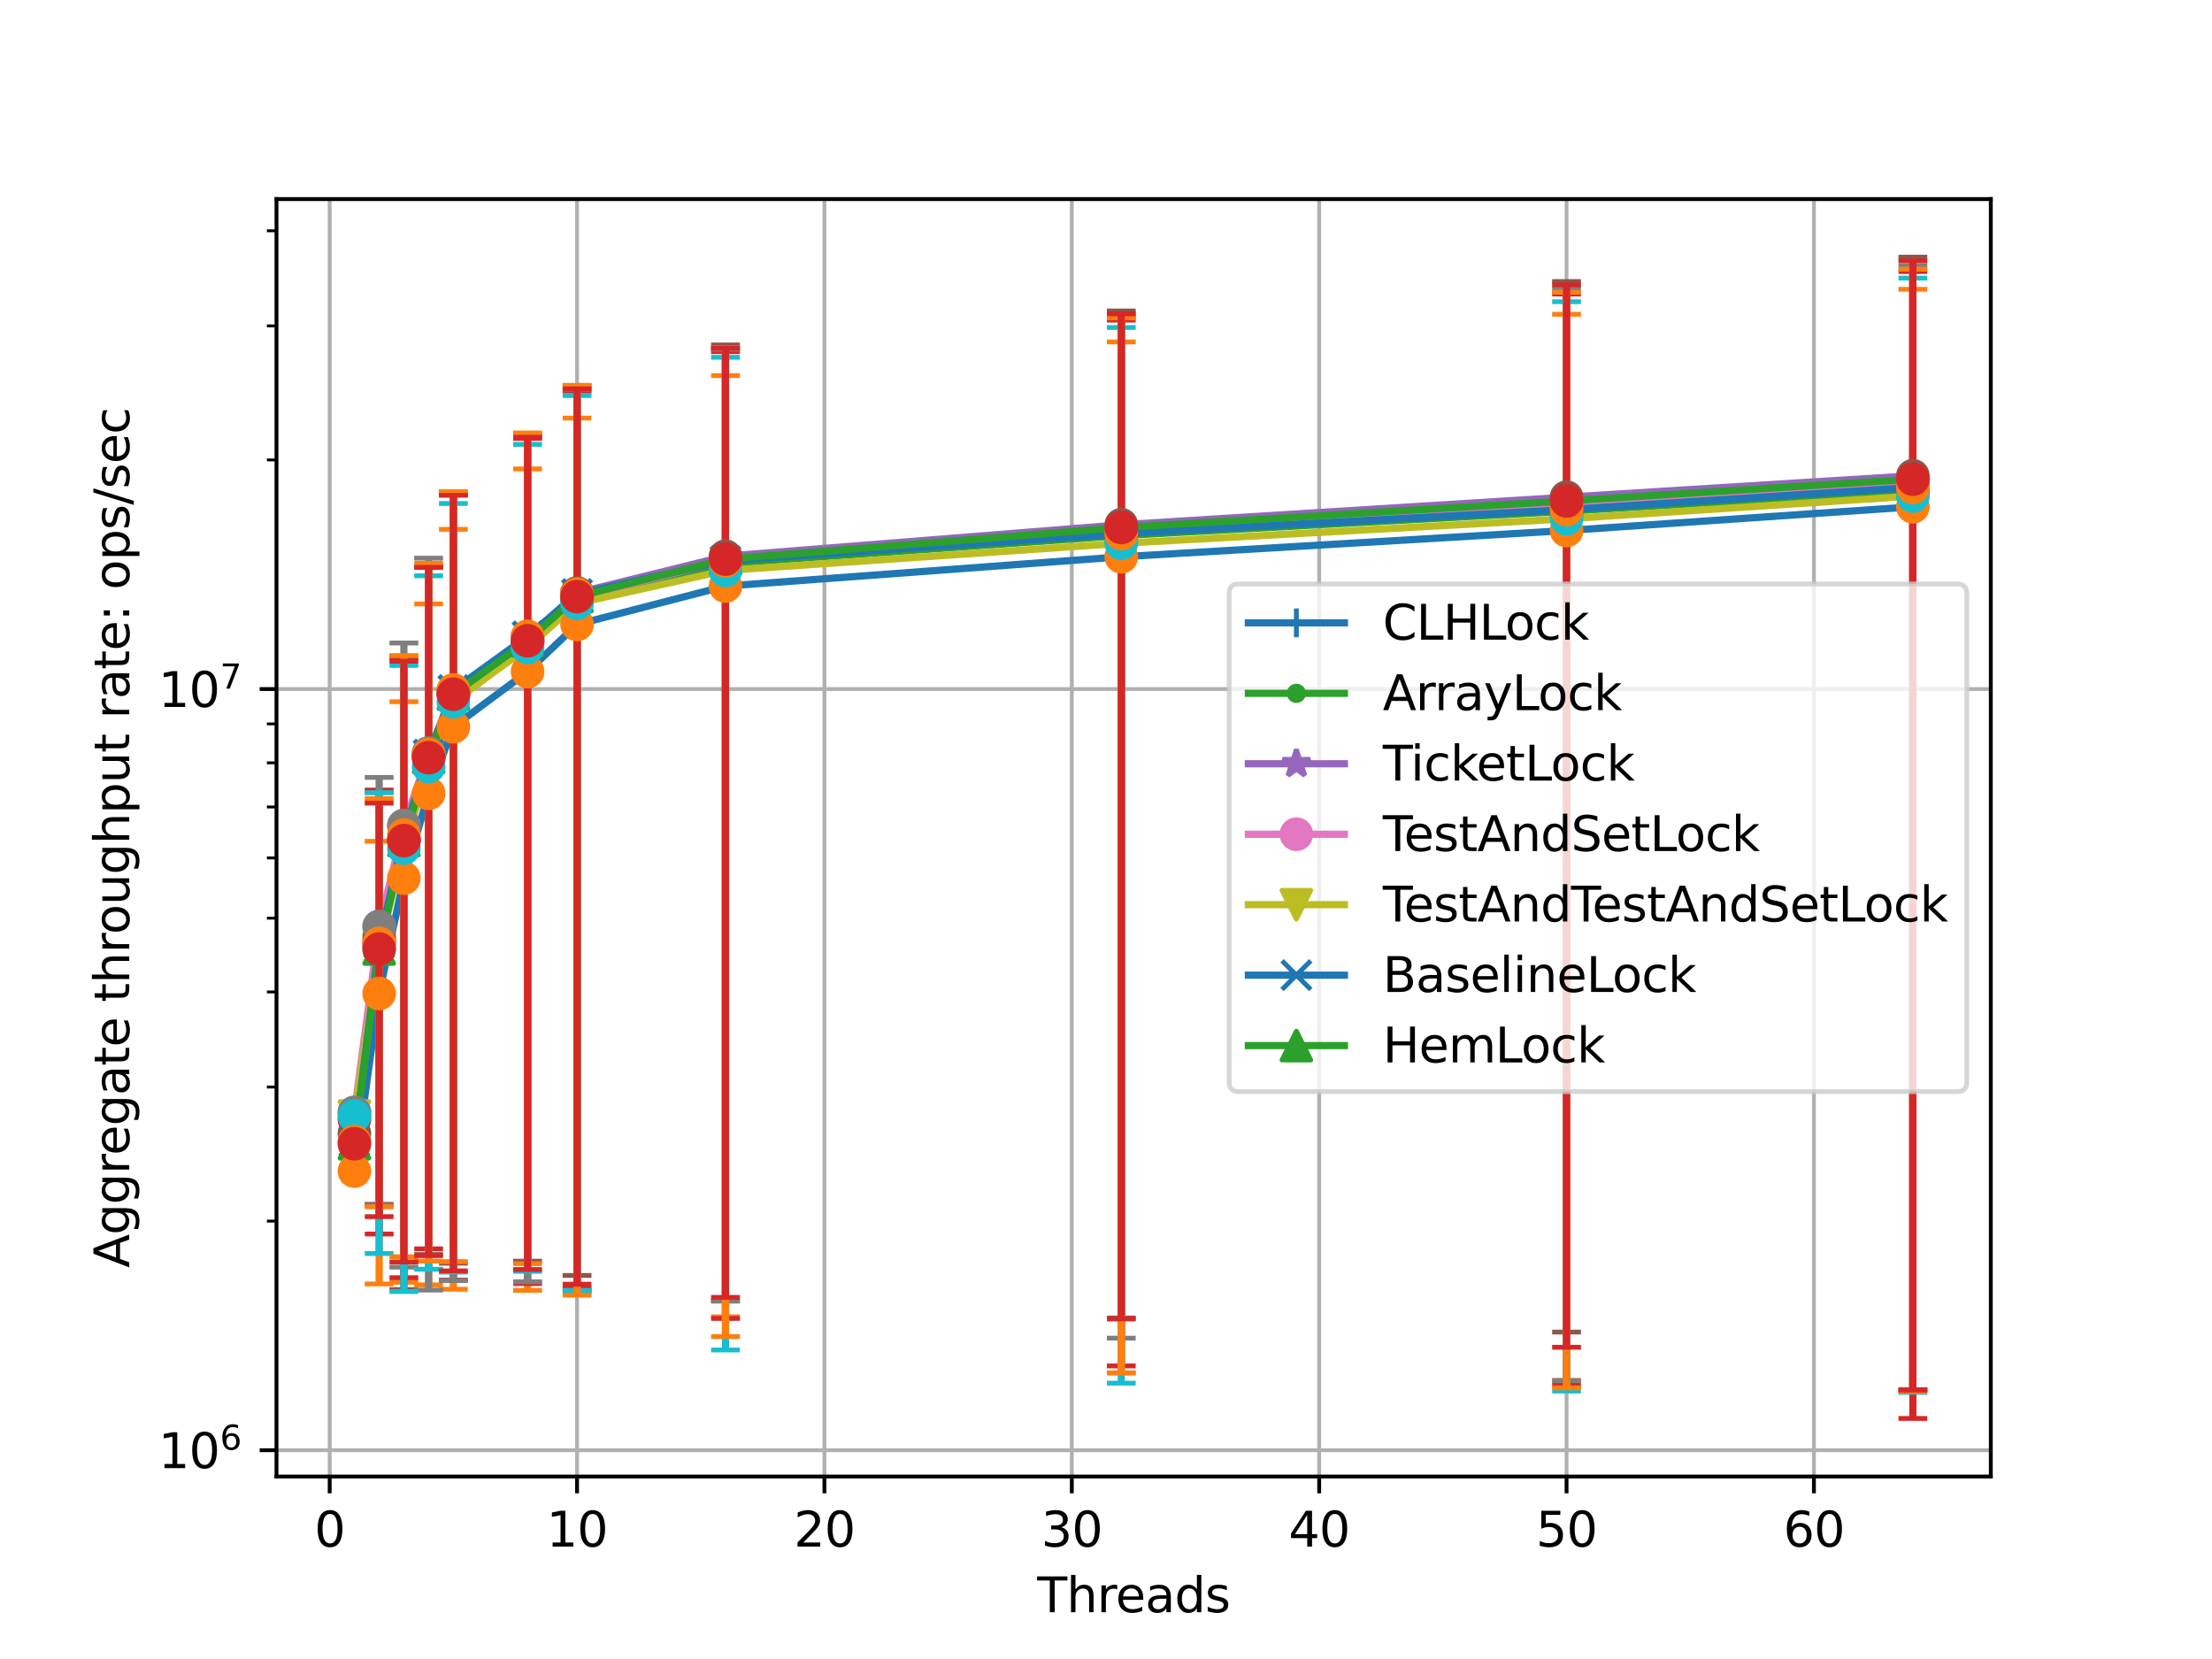 <?xml version="1.0" encoding="utf-8" standalone="no"?>
<!DOCTYPE svg PUBLIC "-//W3C//DTD SVG 1.1//EN"
  "http://www.w3.org/Graphics/SVG/1.1/DTD/svg11.dtd">
<svg xmlns:xlink="http://www.w3.org/1999/xlink" width="460.8pt" height="345.6pt" viewBox="0 0 460.8 345.6" xmlns="http://www.w3.org/2000/svg" version="1.1">
 <defs>
  <style type="text/css">*{stroke-linejoin: round; stroke-linecap: butt}</style>
 </defs>
 <g id="figure_1">
  <g id="patch_1">
   <path d="M 0 345.6 
L 460.8 345.6 
L 460.8 0 
L 0 0 
z
" style="fill: #ffffff"/>
  </g>
  <g id="axes_1">
   <g id="patch_2">
    <path d="M 57.6 307.584 
L 414.72 307.584 
L 414.72 41.472 
L 57.6 41.472 
z
" style="fill: #ffffff"/>
   </g>
   <g id="matplotlib.axis_1">
    <g id="xtick_1">
     <g id="line2d_1">
      <path d="M 68.679 307.584 
L 68.679 41.472 
" clip-path="url(#pccc323021b)" style="fill: none; stroke: #b0b0b0; stroke-width: 0.8; stroke-linecap: square"/>
     </g>
     <g id="line2d_2">
      <defs>
       <path id="mef69175345" d="M 0 0 
L 0 3.5 
" style="stroke: #000000; stroke-width: 0.8"/>
      </defs>
      <g>
       <use xlink:href="#mef69175345" x="68.679" y="307.584" style="stroke: #000000; stroke-width: 0.8"/>
      </g>
     </g>
     <g id="text_1">
      <!-- 0 -->
      <g transform="translate(65.498 322.182)scale(0.1 -0.1)">
       <defs>
        <path id="DejaVuSans-30" d="M 2034 4250 
Q 1547 4250 1301 3770 
Q 1056 3291 1056 2328 
Q 1056 1369 1301 889 
Q 1547 409 2034 409 
Q 2525 409 2770 889 
Q 3016 1369 3016 2328 
Q 3016 3291 2770 3770 
Q 2525 4250 2034 4250 
z
M 2034 4750 
Q 2819 4750 3233 4129 
Q 3647 3509 3647 2328 
Q 3647 1150 3233 529 
Q 2819 -91 2034 -91 
Q 1250 -91 836 529 
Q 422 1150 422 2328 
Q 422 3509 836 4129 
Q 1250 4750 2034 4750 
z
" transform="scale(0.016)"/>
       </defs>
       <use xlink:href="#DejaVuSans-30"/>
      </g>
     </g>
    </g>
    <g id="xtick_2">
     <g id="line2d_3">
      <path d="M 120.212 307.584 
L 120.212 41.472 
" clip-path="url(#pccc323021b)" style="fill: none; stroke: #b0b0b0; stroke-width: 0.8; stroke-linecap: square"/>
     </g>
     <g id="line2d_4">
      <g>
       <use xlink:href="#mef69175345" x="120.212" y="307.584" style="stroke: #000000; stroke-width: 0.8"/>
      </g>
     </g>
     <g id="text_2">
      <!-- 10 -->
      <g transform="translate(113.849 322.182)scale(0.1 -0.1)">
       <defs>
        <path id="DejaVuSans-31" d="M 794 531 
L 1825 531 
L 1825 4091 
L 703 3866 
L 703 4441 
L 1819 4666 
L 2450 4666 
L 2450 531 
L 3481 531 
L 3481 0 
L 794 0 
L 794 531 
z
" transform="scale(0.016)"/>
       </defs>
       <use xlink:href="#DejaVuSans-31"/>
       <use xlink:href="#DejaVuSans-30" x="63.623"/>
      </g>
     </g>
    </g>
    <g id="xtick_3">
     <g id="line2d_5">
      <path d="M 171.744 307.584 
L 171.744 41.472 
" clip-path="url(#pccc323021b)" style="fill: none; stroke: #b0b0b0; stroke-width: 0.8; stroke-linecap: square"/>
     </g>
     <g id="line2d_6">
      <g>
       <use xlink:href="#mef69175345" x="171.744" y="307.584" style="stroke: #000000; stroke-width: 0.8"/>
      </g>
     </g>
     <g id="text_3">
      <!-- 20 -->
      <g transform="translate(165.382 322.182)scale(0.1 -0.1)">
       <defs>
        <path id="DejaVuSans-32" d="M 1228 531 
L 3431 531 
L 3431 0 
L 469 0 
L 469 531 
Q 828 903 1448 1529 
Q 2069 2156 2228 2338 
Q 2531 2678 2651 2914 
Q 2772 3150 2772 3378 
Q 2772 3750 2511 3984 
Q 2250 4219 1831 4219 
Q 1534 4219 1204 4116 
Q 875 4013 500 3803 
L 500 4441 
Q 881 4594 1212 4672 
Q 1544 4750 1819 4750 
Q 2544 4750 2975 4387 
Q 3406 4025 3406 3419 
Q 3406 3131 3298 2873 
Q 3191 2616 2906 2266 
Q 2828 2175 2409 1742 
Q 1991 1309 1228 531 
z
" transform="scale(0.016)"/>
       </defs>
       <use xlink:href="#DejaVuSans-32"/>
       <use xlink:href="#DejaVuSans-30" x="63.623"/>
      </g>
     </g>
    </g>
    <g id="xtick_4">
     <g id="line2d_7">
      <path d="M 223.277 307.584 
L 223.277 41.472 
" clip-path="url(#pccc323021b)" style="fill: none; stroke: #b0b0b0; stroke-width: 0.8; stroke-linecap: square"/>
     </g>
     <g id="line2d_8">
      <g>
       <use xlink:href="#mef69175345" x="223.277" y="307.584" style="stroke: #000000; stroke-width: 0.8"/>
      </g>
     </g>
     <g id="text_4">
      <!-- 30 -->
      <g transform="translate(216.914 322.182)scale(0.1 -0.1)">
       <defs>
        <path id="DejaVuSans-33" d="M 2597 2516 
Q 3050 2419 3304 2112 
Q 3559 1806 3559 1356 
Q 3559 666 3084 287 
Q 2609 -91 1734 -91 
Q 1441 -91 1130 -33 
Q 819 25 488 141 
L 488 750 
Q 750 597 1062 519 
Q 1375 441 1716 441 
Q 2309 441 2620 675 
Q 2931 909 2931 1356 
Q 2931 1769 2642 2001 
Q 2353 2234 1838 2234 
L 1294 2234 
L 1294 2753 
L 1863 2753 
Q 2328 2753 2575 2939 
Q 2822 3125 2822 3475 
Q 2822 3834 2567 4026 
Q 2313 4219 1838 4219 
Q 1578 4219 1281 4162 
Q 984 4106 628 3988 
L 628 4550 
Q 988 4650 1302 4700 
Q 1616 4750 1894 4750 
Q 2613 4750 3031 4423 
Q 3450 4097 3450 3541 
Q 3450 3153 3228 2886 
Q 3006 2619 2597 2516 
z
" transform="scale(0.016)"/>
       </defs>
       <use xlink:href="#DejaVuSans-33"/>
       <use xlink:href="#DejaVuSans-30" x="63.623"/>
      </g>
     </g>
    </g>
    <g id="xtick_5">
     <g id="line2d_9">
      <path d="M 274.809 307.584 
L 274.809 41.472 
" clip-path="url(#pccc323021b)" style="fill: none; stroke: #b0b0b0; stroke-width: 0.8; stroke-linecap: square"/>
     </g>
     <g id="line2d_10">
      <g>
       <use xlink:href="#mef69175345" x="274.809" y="307.584" style="stroke: #000000; stroke-width: 0.8"/>
      </g>
     </g>
     <g id="text_5">
      <!-- 40 -->
      <g transform="translate(268.447 322.182)scale(0.1 -0.1)">
       <defs>
        <path id="DejaVuSans-34" d="M 2419 4116 
L 825 1625 
L 2419 1625 
L 2419 4116 
z
M 2253 4666 
L 3047 4666 
L 3047 1625 
L 3713 1625 
L 3713 1100 
L 3047 1100 
L 3047 0 
L 2419 0 
L 2419 1100 
L 313 1100 
L 313 1709 
L 2253 4666 
z
" transform="scale(0.016)"/>
       </defs>
       <use xlink:href="#DejaVuSans-34"/>
       <use xlink:href="#DejaVuSans-30" x="63.623"/>
      </g>
     </g>
    </g>
    <g id="xtick_6">
     <g id="line2d_11">
      <path d="M 326.342 307.584 
L 326.342 41.472 
" clip-path="url(#pccc323021b)" style="fill: none; stroke: #b0b0b0; stroke-width: 0.8; stroke-linecap: square"/>
     </g>
     <g id="line2d_12">
      <g>
       <use xlink:href="#mef69175345" x="326.342" y="307.584" style="stroke: #000000; stroke-width: 0.8"/>
      </g>
     </g>
     <g id="text_6">
      <!-- 50 -->
      <g transform="translate(319.979 322.182)scale(0.1 -0.1)">
       <defs>
        <path id="DejaVuSans-35" d="M 691 4666 
L 3169 4666 
L 3169 4134 
L 1269 4134 
L 1269 2991 
Q 1406 3038 1543 3061 
Q 1681 3084 1819 3084 
Q 2600 3084 3056 2656 
Q 3513 2228 3513 1497 
Q 3513 744 3044 326 
Q 2575 -91 1722 -91 
Q 1428 -91 1123 -41 
Q 819 9 494 109 
L 494 744 
Q 775 591 1075 516 
Q 1375 441 1709 441 
Q 2250 441 2565 725 
Q 2881 1009 2881 1497 
Q 2881 1984 2565 2268 
Q 2250 2553 1709 2553 
Q 1456 2553 1204 2497 
Q 953 2441 691 2322 
L 691 4666 
z
" transform="scale(0.016)"/>
       </defs>
       <use xlink:href="#DejaVuSans-35"/>
       <use xlink:href="#DejaVuSans-30" x="63.623"/>
      </g>
     </g>
    </g>
    <g id="xtick_7">
     <g id="line2d_13">
      <path d="M 377.874 307.584 
L 377.874 41.472 
" clip-path="url(#pccc323021b)" style="fill: none; stroke: #b0b0b0; stroke-width: 0.8; stroke-linecap: square"/>
     </g>
     <g id="line2d_14">
      <g>
       <use xlink:href="#mef69175345" x="377.874" y="307.584" style="stroke: #000000; stroke-width: 0.8"/>
      </g>
     </g>
     <g id="text_7">
      <!-- 60 -->
      <g transform="translate(371.512 322.182)scale(0.1 -0.1)">
       <defs>
        <path id="DejaVuSans-36" d="M 2113 2584 
Q 1688 2584 1439 2293 
Q 1191 2003 1191 1497 
Q 1191 994 1439 701 
Q 1688 409 2113 409 
Q 2538 409 2786 701 
Q 3034 994 3034 1497 
Q 3034 2003 2786 2293 
Q 2538 2584 2113 2584 
z
M 3366 4563 
L 3366 3988 
Q 3128 4100 2886 4159 
Q 2644 4219 2406 4219 
Q 1781 4219 1451 3797 
Q 1122 3375 1075 2522 
Q 1259 2794 1537 2939 
Q 1816 3084 2150 3084 
Q 2853 3084 3261 2657 
Q 3669 2231 3669 1497 
Q 3669 778 3244 343 
Q 2819 -91 2113 -91 
Q 1303 -91 875 529 
Q 447 1150 447 2328 
Q 447 3434 972 4092 
Q 1497 4750 2381 4750 
Q 2619 4750 2861 4703 
Q 3103 4656 3366 4563 
z
" transform="scale(0.016)"/>
       </defs>
       <use xlink:href="#DejaVuSans-36"/>
       <use xlink:href="#DejaVuSans-30" x="63.623"/>
      </g>
     </g>
    </g>
    <g id="text_8">
     <!-- Threads -->
     <g transform="translate(216.075 335.861)scale(0.1 -0.1)">
      <defs>
       <path id="DejaVuSans-54" d="M -19 4666 
L 3928 4666 
L 3928 4134 
L 2272 4134 
L 2272 0 
L 1638 0 
L 1638 4134 
L -19 4134 
L -19 4666 
z
" transform="scale(0.016)"/>
       <path id="DejaVuSans-68" d="M 3513 2113 
L 3513 0 
L 2938 0 
L 2938 2094 
Q 2938 2591 2744 2837 
Q 2550 3084 2163 3084 
Q 1697 3084 1428 2787 
Q 1159 2491 1159 1978 
L 1159 0 
L 581 0 
L 581 4863 
L 1159 4863 
L 1159 2956 
Q 1366 3272 1645 3428 
Q 1925 3584 2291 3584 
Q 2894 3584 3203 3211 
Q 3513 2838 3513 2113 
z
" transform="scale(0.016)"/>
       <path id="DejaVuSans-72" d="M 2631 2963 
Q 2534 3019 2420 3045 
Q 2306 3072 2169 3072 
Q 1681 3072 1420 2755 
Q 1159 2438 1159 1844 
L 1159 0 
L 581 0 
L 581 3500 
L 1159 3500 
L 1159 2956 
Q 1341 3275 1631 3429 
Q 1922 3584 2338 3584 
Q 2397 3584 2469 3576 
Q 2541 3569 2628 3553 
L 2631 2963 
z
" transform="scale(0.016)"/>
       <path id="DejaVuSans-65" d="M 3597 1894 
L 3597 1613 
L 953 1613 
Q 991 1019 1311 708 
Q 1631 397 2203 397 
Q 2534 397 2845 478 
Q 3156 559 3463 722 
L 3463 178 
Q 3153 47 2828 -22 
Q 2503 -91 2169 -91 
Q 1331 -91 842 396 
Q 353 884 353 1716 
Q 353 2575 817 3079 
Q 1281 3584 2069 3584 
Q 2775 3584 3186 3129 
Q 3597 2675 3597 1894 
z
M 3022 2063 
Q 3016 2534 2758 2815 
Q 2500 3097 2075 3097 
Q 1594 3097 1305 2825 
Q 1016 2553 972 2059 
L 3022 2063 
z
" transform="scale(0.016)"/>
       <path id="DejaVuSans-61" d="M 2194 1759 
Q 1497 1759 1228 1600 
Q 959 1441 959 1056 
Q 959 750 1161 570 
Q 1363 391 1709 391 
Q 2188 391 2477 730 
Q 2766 1069 2766 1631 
L 2766 1759 
L 2194 1759 
z
M 3341 1997 
L 3341 0 
L 2766 0 
L 2766 531 
Q 2569 213 2275 61 
Q 1981 -91 1556 -91 
Q 1019 -91 701 211 
Q 384 513 384 1019 
Q 384 1609 779 1909 
Q 1175 2209 1959 2209 
L 2766 2209 
L 2766 2266 
Q 2766 2663 2505 2880 
Q 2244 3097 1772 3097 
Q 1472 3097 1187 3025 
Q 903 2953 641 2809 
L 641 3341 
Q 956 3463 1253 3523 
Q 1550 3584 1831 3584 
Q 2591 3584 2966 3190 
Q 3341 2797 3341 1997 
z
" transform="scale(0.016)"/>
       <path id="DejaVuSans-64" d="M 2906 2969 
L 2906 4863 
L 3481 4863 
L 3481 0 
L 2906 0 
L 2906 525 
Q 2725 213 2448 61 
Q 2172 -91 1784 -91 
Q 1150 -91 751 415 
Q 353 922 353 1747 
Q 353 2572 751 3078 
Q 1150 3584 1784 3584 
Q 2172 3584 2448 3432 
Q 2725 3281 2906 2969 
z
M 947 1747 
Q 947 1113 1208 752 
Q 1469 391 1925 391 
Q 2381 391 2643 752 
Q 2906 1113 2906 1747 
Q 2906 2381 2643 2742 
Q 2381 3103 1925 3103 
Q 1469 3103 1208 2742 
Q 947 2381 947 1747 
z
" transform="scale(0.016)"/>
       <path id="DejaVuSans-73" d="M 2834 3397 
L 2834 2853 
Q 2591 2978 2328 3040 
Q 2066 3103 1784 3103 
Q 1356 3103 1142 2972 
Q 928 2841 928 2578 
Q 928 2378 1081 2264 
Q 1234 2150 1697 2047 
L 1894 2003 
Q 2506 1872 2764 1633 
Q 3022 1394 3022 966 
Q 3022 478 2636 193 
Q 2250 -91 1575 -91 
Q 1294 -91 989 -36 
Q 684 19 347 128 
L 347 722 
Q 666 556 975 473 
Q 1284 391 1588 391 
Q 1994 391 2212 530 
Q 2431 669 2431 922 
Q 2431 1156 2273 1281 
Q 2116 1406 1581 1522 
L 1381 1569 
Q 847 1681 609 1914 
Q 372 2147 372 2553 
Q 372 3047 722 3315 
Q 1072 3584 1716 3584 
Q 2034 3584 2315 3537 
Q 2597 3491 2834 3397 
z
" transform="scale(0.016)"/>
      </defs>
      <use xlink:href="#DejaVuSans-54"/>
      <use xlink:href="#DejaVuSans-68" x="61.084"/>
      <use xlink:href="#DejaVuSans-72" x="124.463"/>
      <use xlink:href="#DejaVuSans-65" x="163.326"/>
      <use xlink:href="#DejaVuSans-61" x="224.85"/>
      <use xlink:href="#DejaVuSans-64" x="286.129"/>
      <use xlink:href="#DejaVuSans-73" x="349.605"/>
     </g>
    </g>
   </g>
   <g id="matplotlib.axis_2">
    <g id="ytick_1">
     <g id="line2d_15">
      <path d="M 57.6 302.108 
L 414.72 302.108 
" clip-path="url(#pccc323021b)" style="fill: none; stroke: #b0b0b0; stroke-width: 0.8; stroke-linecap: square"/>
     </g>
     <g id="line2d_16">
      <defs>
       <path id="m1194dfb7cd" d="M 0 0 
L -3.5 0 
" style="stroke: #000000; stroke-width: 0.8"/>
      </defs>
      <g>
       <use xlink:href="#m1194dfb7cd" x="57.6" y="302.108" style="stroke: #000000; stroke-width: 0.8"/>
      </g>
     </g>
     <g id="text_9">
      <!-- $\mathdefault{10^{6}}$ -->
      <g transform="translate(33 305.907)scale(0.1 -0.1)">
       <use xlink:href="#DejaVuSans-31" transform="translate(0 0.766)"/>
       <use xlink:href="#DejaVuSans-30" transform="translate(63.623 0.766)"/>
       <use xlink:href="#DejaVuSans-36" transform="translate(128.203 39.047)scale(0.7)"/>
      </g>
     </g>
    </g>
    <g id="ytick_2">
     <g id="line2d_17">
      <path d="M 57.6 143.543 
L 414.72 143.543 
" clip-path="url(#pccc323021b)" style="fill: none; stroke: #b0b0b0; stroke-width: 0.8; stroke-linecap: square"/>
     </g>
     <g id="line2d_18">
      <g>
       <use xlink:href="#m1194dfb7cd" x="57.6" y="143.543" style="stroke: #000000; stroke-width: 0.8"/>
      </g>
     </g>
     <g id="text_10">
      <!-- $\mathdefault{10^{7}}$ -->
      <g transform="translate(33 147.342)scale(0.1 -0.1)">
       <defs>
        <path id="DejaVuSans-37" d="M 525 4666 
L 3525 4666 
L 3525 4397 
L 1831 0 
L 1172 0 
L 2766 4134 
L 525 4134 
L 525 4666 
z
" transform="scale(0.016)"/>
       </defs>
       <use xlink:href="#DejaVuSans-31" transform="translate(0 0.684)"/>
       <use xlink:href="#DejaVuSans-30" transform="translate(63.623 0.684)"/>
       <use xlink:href="#DejaVuSans-37" transform="translate(128.203 38.966)scale(0.7)"/>
      </g>
     </g>
    </g>
    <g id="ytick_3">
     <g id="line2d_19">
      <defs>
       <path id="macc9e8a284" d="M 0 0 
L -2 0 
" style="stroke: #000000; stroke-width: 0.6"/>
      </defs>
      <g>
       <use xlink:href="#macc9e8a284" x="57.6" y="254.375" style="stroke: #000000; stroke-width: 0.6"/>
      </g>
     </g>
    </g>
    <g id="ytick_4">
     <g id="line2d_20">
      <g>
       <use xlink:href="#macc9e8a284" x="57.6" y="226.453" style="stroke: #000000; stroke-width: 0.6"/>
      </g>
     </g>
    </g>
    <g id="ytick_5">
     <g id="line2d_21">
      <g>
       <use xlink:href="#macc9e8a284" x="57.6" y="206.642" style="stroke: #000000; stroke-width: 0.6"/>
      </g>
     </g>
    </g>
    <g id="ytick_6">
     <g id="line2d_22">
      <g>
       <use xlink:href="#macc9e8a284" x="57.6" y="191.275" style="stroke: #000000; stroke-width: 0.6"/>
      </g>
     </g>
    </g>
    <g id="ytick_7">
     <g id="line2d_23">
      <g>
       <use xlink:href="#macc9e8a284" x="57.6" y="178.72" style="stroke: #000000; stroke-width: 0.6"/>
      </g>
     </g>
    </g>
    <g id="ytick_8">
     <g id="line2d_24">
      <g>
       <use xlink:href="#macc9e8a284" x="57.6" y="168.105" style="stroke: #000000; stroke-width: 0.6"/>
      </g>
     </g>
    </g>
    <g id="ytick_9">
     <g id="line2d_25">
      <g>
       <use xlink:href="#macc9e8a284" x="57.6" y="158.909" style="stroke: #000000; stroke-width: 0.6"/>
      </g>
     </g>
    </g>
    <g id="ytick_10">
     <g id="line2d_26">
      <g>
       <use xlink:href="#macc9e8a284" x="57.6" y="150.798" style="stroke: #000000; stroke-width: 0.6"/>
      </g>
     </g>
    </g>
    <g id="ytick_11">
     <g id="line2d_27">
      <g>
       <use xlink:href="#macc9e8a284" x="57.6" y="95.81" style="stroke: #000000; stroke-width: 0.6"/>
      </g>
     </g>
    </g>
    <g id="ytick_12">
     <g id="line2d_28">
      <g>
       <use xlink:href="#macc9e8a284" x="57.6" y="67.888" style="stroke: #000000; stroke-width: 0.6"/>
      </g>
     </g>
    </g>
    <g id="ytick_13">
     <g id="line2d_29">
      <g>
       <use xlink:href="#macc9e8a284" x="57.6" y="48.077" style="stroke: #000000; stroke-width: 0.6"/>
      </g>
     </g>
    </g>
    <g id="text_11">
     <!-- Aggregate throughput rate: ops/sec -->
     <g transform="translate(26.92 264.098)rotate(-90)scale(0.1 -0.1)">
      <defs>
       <path id="DejaVuSans-41" d="M 2188 4044 
L 1331 1722 
L 3047 1722 
L 2188 4044 
z
M 1831 4666 
L 2547 4666 
L 4325 0 
L 3669 0 
L 3244 1197 
L 1141 1197 
L 716 0 
L 50 0 
L 1831 4666 
z
" transform="scale(0.016)"/>
       <path id="DejaVuSans-67" d="M 2906 1791 
Q 2906 2416 2648 2759 
Q 2391 3103 1925 3103 
Q 1463 3103 1205 2759 
Q 947 2416 947 1791 
Q 947 1169 1205 825 
Q 1463 481 1925 481 
Q 2391 481 2648 825 
Q 2906 1169 2906 1791 
z
M 3481 434 
Q 3481 -459 3084 -895 
Q 2688 -1331 1869 -1331 
Q 1566 -1331 1297 -1286 
Q 1028 -1241 775 -1147 
L 775 -588 
Q 1028 -725 1275 -790 
Q 1522 -856 1778 -856 
Q 2344 -856 2625 -561 
Q 2906 -266 2906 331 
L 2906 616 
Q 2728 306 2450 153 
Q 2172 0 1784 0 
Q 1141 0 747 490 
Q 353 981 353 1791 
Q 353 2603 747 3093 
Q 1141 3584 1784 3584 
Q 2172 3584 2450 3431 
Q 2728 3278 2906 2969 
L 2906 3500 
L 3481 3500 
L 3481 434 
z
" transform="scale(0.016)"/>
       <path id="DejaVuSans-74" d="M 1172 4494 
L 1172 3500 
L 2356 3500 
L 2356 3053 
L 1172 3053 
L 1172 1153 
Q 1172 725 1289 603 
Q 1406 481 1766 481 
L 2356 481 
L 2356 0 
L 1766 0 
Q 1100 0 847 248 
Q 594 497 594 1153 
L 594 3053 
L 172 3053 
L 172 3500 
L 594 3500 
L 594 4494 
L 1172 4494 
z
" transform="scale(0.016)"/>
       <path id="DejaVuSans-20" transform="scale(0.016)"/>
       <path id="DejaVuSans-6f" d="M 1959 3097 
Q 1497 3097 1228 2736 
Q 959 2375 959 1747 
Q 959 1119 1226 758 
Q 1494 397 1959 397 
Q 2419 397 2687 759 
Q 2956 1122 2956 1747 
Q 2956 2369 2687 2733 
Q 2419 3097 1959 3097 
z
M 1959 3584 
Q 2709 3584 3137 3096 
Q 3566 2609 3566 1747 
Q 3566 888 3137 398 
Q 2709 -91 1959 -91 
Q 1206 -91 779 398 
Q 353 888 353 1747 
Q 353 2609 779 3096 
Q 1206 3584 1959 3584 
z
" transform="scale(0.016)"/>
       <path id="DejaVuSans-75" d="M 544 1381 
L 544 3500 
L 1119 3500 
L 1119 1403 
Q 1119 906 1312 657 
Q 1506 409 1894 409 
Q 2359 409 2629 706 
Q 2900 1003 2900 1516 
L 2900 3500 
L 3475 3500 
L 3475 0 
L 2900 0 
L 2900 538 
Q 2691 219 2414 64 
Q 2138 -91 1772 -91 
Q 1169 -91 856 284 
Q 544 659 544 1381 
z
M 1991 3584 
L 1991 3584 
z
" transform="scale(0.016)"/>
       <path id="DejaVuSans-70" d="M 1159 525 
L 1159 -1331 
L 581 -1331 
L 581 3500 
L 1159 3500 
L 1159 2969 
Q 1341 3281 1617 3432 
Q 1894 3584 2278 3584 
Q 2916 3584 3314 3078 
Q 3713 2572 3713 1747 
Q 3713 922 3314 415 
Q 2916 -91 2278 -91 
Q 1894 -91 1617 61 
Q 1341 213 1159 525 
z
M 3116 1747 
Q 3116 2381 2855 2742 
Q 2594 3103 2138 3103 
Q 1681 3103 1420 2742 
Q 1159 2381 1159 1747 
Q 1159 1113 1420 752 
Q 1681 391 2138 391 
Q 2594 391 2855 752 
Q 3116 1113 3116 1747 
z
" transform="scale(0.016)"/>
       <path id="DejaVuSans-3a" d="M 750 794 
L 1409 794 
L 1409 0 
L 750 0 
L 750 794 
z
M 750 3309 
L 1409 3309 
L 1409 2516 
L 750 2516 
L 750 3309 
z
" transform="scale(0.016)"/>
       <path id="DejaVuSans-2f" d="M 1625 4666 
L 2156 4666 
L 531 -594 
L 0 -594 
L 1625 4666 
z
" transform="scale(0.016)"/>
       <path id="DejaVuSans-63" d="M 3122 3366 
L 3122 2828 
Q 2878 2963 2633 3030 
Q 2388 3097 2138 3097 
Q 1578 3097 1268 2742 
Q 959 2388 959 1747 
Q 959 1106 1268 751 
Q 1578 397 2138 397 
Q 2388 397 2633 464 
Q 2878 531 3122 666 
L 3122 134 
Q 2881 22 2623 -34 
Q 2366 -91 2075 -91 
Q 1284 -91 818 406 
Q 353 903 353 1747 
Q 353 2603 823 3093 
Q 1294 3584 2113 3584 
Q 2378 3584 2631 3529 
Q 2884 3475 3122 3366 
z
" transform="scale(0.016)"/>
      </defs>
      <use xlink:href="#DejaVuSans-41"/>
      <use xlink:href="#DejaVuSans-67" x="68.408"/>
      <use xlink:href="#DejaVuSans-67" x="131.885"/>
      <use xlink:href="#DejaVuSans-72" x="195.361"/>
      <use xlink:href="#DejaVuSans-65" x="234.225"/>
      <use xlink:href="#DejaVuSans-67" x="295.748"/>
      <use xlink:href="#DejaVuSans-61" x="359.225"/>
      <use xlink:href="#DejaVuSans-74" x="420.504"/>
      <use xlink:href="#DejaVuSans-65" x="459.713"/>
      <use xlink:href="#DejaVuSans-20" x="521.236"/>
      <use xlink:href="#DejaVuSans-74" x="553.023"/>
      <use xlink:href="#DejaVuSans-68" x="592.232"/>
      <use xlink:href="#DejaVuSans-72" x="655.611"/>
      <use xlink:href="#DejaVuSans-6f" x="694.475"/>
      <use xlink:href="#DejaVuSans-75" x="755.656"/>
      <use xlink:href="#DejaVuSans-67" x="819.035"/>
      <use xlink:href="#DejaVuSans-68" x="882.512"/>
      <use xlink:href="#DejaVuSans-70" x="945.891"/>
      <use xlink:href="#DejaVuSans-75" x="1009.367"/>
      <use xlink:href="#DejaVuSans-74" x="1072.746"/>
      <use xlink:href="#DejaVuSans-20" x="1111.955"/>
      <use xlink:href="#DejaVuSans-72" x="1143.742"/>
      <use xlink:href="#DejaVuSans-61" x="1184.855"/>
      <use xlink:href="#DejaVuSans-74" x="1246.135"/>
      <use xlink:href="#DejaVuSans-65" x="1285.344"/>
      <use xlink:href="#DejaVuSans-3a" x="1346.867"/>
      <use xlink:href="#DejaVuSans-20" x="1380.559"/>
      <use xlink:href="#DejaVuSans-6f" x="1412.346"/>
      <use xlink:href="#DejaVuSans-70" x="1473.527"/>
      <use xlink:href="#DejaVuSans-73" x="1537.004"/>
      <use xlink:href="#DejaVuSans-2f" x="1589.104"/>
      <use xlink:href="#DejaVuSans-73" x="1622.795"/>
      <use xlink:href="#DejaVuSans-65" x="1674.895"/>
      <use xlink:href="#DejaVuSans-63" x="1736.418"/>
     </g>
    </g>
   </g>
   <g id="line2d_30">
    <path d="M 73.833 243.963 
L 78.986 206.963 
L 84.139 182.935 
L 89.292 165.281 
L 94.446 151.41 
L 109.905 139.906 
L 120.212 130.089 
L 151.131 122.09 
L 233.583 115.988 
L 326.342 110.512 
L 398.487 105.576 
" clip-path="url(#pccc323021b)" style="fill: none; stroke: #1f77b4; stroke-width: 1.5; stroke-linecap: square"/>
    <defs>
     <path id="m171446ec68" d="M -3 0 
L 3 0 
M 0 3 
L 0 -3 
" style="stroke: #1f77b4"/>
    </defs>
    <g clip-path="url(#pccc323021b)">
     <use xlink:href="#m171446ec68" x="73.833" y="243.963" style="fill: #1f77b4; stroke: #1f77b4"/>
     <use xlink:href="#m171446ec68" x="78.986" y="206.963" style="fill: #1f77b4; stroke: #1f77b4"/>
     <use xlink:href="#m171446ec68" x="84.139" y="182.935" style="fill: #1f77b4; stroke: #1f77b4"/>
     <use xlink:href="#m171446ec68" x="89.292" y="165.281" style="fill: #1f77b4; stroke: #1f77b4"/>
     <use xlink:href="#m171446ec68" x="94.446" y="151.41" style="fill: #1f77b4; stroke: #1f77b4"/>
     <use xlink:href="#m171446ec68" x="109.905" y="139.906" style="fill: #1f77b4; stroke: #1f77b4"/>
     <use xlink:href="#m171446ec68" x="120.212" y="130.089" style="fill: #1f77b4; stroke: #1f77b4"/>
     <use xlink:href="#m171446ec68" x="151.131" y="122.09" style="fill: #1f77b4; stroke: #1f77b4"/>
     <use xlink:href="#m171446ec68" x="233.583" y="115.988" style="fill: #1f77b4; stroke: #1f77b4"/>
     <use xlink:href="#m171446ec68" x="326.342" y="110.512" style="fill: #1f77b4; stroke: #1f77b4"/>
     <use xlink:href="#m171446ec68" x="398.487" y="105.576" style="fill: #1f77b4; stroke: #1f77b4"/>
    </g>
   </g>
   <g id="LineCollection_1">
    <path d="M 73.833 244.107 
L 73.833 243.818 
" clip-path="url(#pccc323021b)" style="fill: none; stroke: #ff7f0e; stroke-width: 1.5"/>
    <path d="M 78.986 267.466 
L 78.986 175.262 
" clip-path="url(#pccc323021b)" style="fill: none; stroke: #ff7f0e; stroke-width: 1.5"/>
    <path d="M 84.139 267.108 
L 84.139 146.173 
" clip-path="url(#pccc323021b)" style="fill: none; stroke: #ff7f0e; stroke-width: 1.5"/>
    <path d="M 89.292 267.659 
L 89.292 125.811 
" clip-path="url(#pccc323021b)" style="fill: none; stroke: #ff7f0e; stroke-width: 1.5"/>
    <path d="M 94.446 268.571 
L 94.446 110.264 
" clip-path="url(#pccc323021b)" style="fill: none; stroke: #ff7f0e; stroke-width: 1.5"/>
    <path d="M 109.905 268.808 
L 109.905 97.685 
" clip-path="url(#pccc323021b)" style="fill: none; stroke: #ff7f0e; stroke-width: 1.5"/>
    <path d="M 120.212 269.086 
L 120.212 87.09 
" clip-path="url(#pccc323021b)" style="fill: none; stroke: #ff7f0e; stroke-width: 1.5"/>
    <path d="M 151.131 274.308 
L 151.131 78.241 
" clip-path="url(#pccc323021b)" style="fill: none; stroke: #ff7f0e; stroke-width: 1.5"/>
    <path d="M 233.583 285.987 
L 233.583 71.235 
" clip-path="url(#pccc323021b)" style="fill: none; stroke: #ff7f0e; stroke-width: 1.5"/>
    <path d="M 326.342 287.577 
L 326.342 65.463 
" clip-path="url(#pccc323021b)" style="fill: none; stroke: #ff7f0e; stroke-width: 1.5"/>
    <path d="M 398.487 289.524 
L 398.487 60.267 
" clip-path="url(#pccc323021b)" style="fill: none; stroke: #ff7f0e; stroke-width: 1.5"/>
   </g>
   <g id="line2d_31">
    <defs>
     <path id="m4dffb8ac8c" d="M 3 0 
L -3 -0 
" style="stroke: #ff7f0e"/>
    </defs>
    <g clip-path="url(#pccc323021b)">
     <use xlink:href="#m4dffb8ac8c" x="73.833" y="244.107" style="fill: #ff7f0e; stroke: #ff7f0e"/>
     <use xlink:href="#m4dffb8ac8c" x="78.986" y="267.466" style="fill: #ff7f0e; stroke: #ff7f0e"/>
     <use xlink:href="#m4dffb8ac8c" x="84.139" y="267.108" style="fill: #ff7f0e; stroke: #ff7f0e"/>
     <use xlink:href="#m4dffb8ac8c" x="89.292" y="267.659" style="fill: #ff7f0e; stroke: #ff7f0e"/>
     <use xlink:href="#m4dffb8ac8c" x="94.446" y="268.571" style="fill: #ff7f0e; stroke: #ff7f0e"/>
     <use xlink:href="#m4dffb8ac8c" x="109.905" y="268.808" style="fill: #ff7f0e; stroke: #ff7f0e"/>
     <use xlink:href="#m4dffb8ac8c" x="120.212" y="269.086" style="fill: #ff7f0e; stroke: #ff7f0e"/>
     <use xlink:href="#m4dffb8ac8c" x="151.131" y="274.308" style="fill: #ff7f0e; stroke: #ff7f0e"/>
     <use xlink:href="#m4dffb8ac8c" x="233.583" y="285.987" style="fill: #ff7f0e; stroke: #ff7f0e"/>
     <use xlink:href="#m4dffb8ac8c" x="326.342" y="287.577" style="fill: #ff7f0e; stroke: #ff7f0e"/>
     <use xlink:href="#m4dffb8ac8c" x="398.487" y="289.524" style="fill: #ff7f0e; stroke: #ff7f0e"/>
    </g>
   </g>
   <g id="line2d_32">
    <g clip-path="url(#pccc323021b)">
     <use xlink:href="#m4dffb8ac8c" x="73.833" y="243.818" style="fill: #ff7f0e; stroke: #ff7f0e"/>
     <use xlink:href="#m4dffb8ac8c" x="78.986" y="175.262" style="fill: #ff7f0e; stroke: #ff7f0e"/>
     <use xlink:href="#m4dffb8ac8c" x="84.139" y="146.173" style="fill: #ff7f0e; stroke: #ff7f0e"/>
     <use xlink:href="#m4dffb8ac8c" x="89.292" y="125.811" style="fill: #ff7f0e; stroke: #ff7f0e"/>
     <use xlink:href="#m4dffb8ac8c" x="94.446" y="110.264" style="fill: #ff7f0e; stroke: #ff7f0e"/>
     <use xlink:href="#m4dffb8ac8c" x="109.905" y="97.685" style="fill: #ff7f0e; stroke: #ff7f0e"/>
     <use xlink:href="#m4dffb8ac8c" x="120.212" y="87.09" style="fill: #ff7f0e; stroke: #ff7f0e"/>
     <use xlink:href="#m4dffb8ac8c" x="151.131" y="78.241" style="fill: #ff7f0e; stroke: #ff7f0e"/>
     <use xlink:href="#m4dffb8ac8c" x="233.583" y="71.235" style="fill: #ff7f0e; stroke: #ff7f0e"/>
     <use xlink:href="#m4dffb8ac8c" x="326.342" y="65.463" style="fill: #ff7f0e; stroke: #ff7f0e"/>
     <use xlink:href="#m4dffb8ac8c" x="398.487" y="60.267" style="fill: #ff7f0e; stroke: #ff7f0e"/>
    </g>
   </g>
   <g id="line2d_33">
    <path d="M 73.833 233.165 
L 78.986 196.342 
L 84.139 175.024 
L 89.292 157.463 
L 94.446 144.63 
L 109.905 133.925 
L 120.212 124.799 
L 151.131 117.396 
L 233.583 111.57 
L 326.342 106.491 
L 398.487 102.19 
" clip-path="url(#pccc323021b)" style="fill: none; stroke: #2ca02c; stroke-width: 1.5; stroke-linecap: square"/>
    <defs>
     <path id="mde54193edb" d="M 0 1.5 
C 0.398 1.5 0.779 1.342 1.061 1.061 
C 1.342 0.779 1.5 0.398 1.5 0 
C 1.5 -0.398 1.342 -0.779 1.061 -1.061 
C 0.779 -1.342 0.398 -1.5 0 -1.5 
C -0.398 -1.5 -0.779 -1.342 -1.061 -1.061 
C -1.342 -0.779 -1.5 -0.398 -1.5 0 
C -1.5 0.398 -1.342 0.779 -1.061 1.061 
C -0.779 1.342 -0.398 1.5 0 1.5 
z
" style="stroke: #2ca02c"/>
    </defs>
    <g clip-path="url(#pccc323021b)">
     <use xlink:href="#mde54193edb" x="73.833" y="233.165" style="fill: #2ca02c; stroke: #2ca02c"/>
     <use xlink:href="#mde54193edb" x="78.986" y="196.342" style="fill: #2ca02c; stroke: #2ca02c"/>
     <use xlink:href="#mde54193edb" x="84.139" y="175.024" style="fill: #2ca02c; stroke: #2ca02c"/>
     <use xlink:href="#mde54193edb" x="89.292" y="157.463" style="fill: #2ca02c; stroke: #2ca02c"/>
     <use xlink:href="#mde54193edb" x="94.446" y="144.63" style="fill: #2ca02c; stroke: #2ca02c"/>
     <use xlink:href="#mde54193edb" x="109.905" y="133.925" style="fill: #2ca02c; stroke: #2ca02c"/>
     <use xlink:href="#mde54193edb" x="120.212" y="124.799" style="fill: #2ca02c; stroke: #2ca02c"/>
     <use xlink:href="#mde54193edb" x="151.131" y="117.396" style="fill: #2ca02c; stroke: #2ca02c"/>
     <use xlink:href="#mde54193edb" x="233.583" y="111.57" style="fill: #2ca02c; stroke: #2ca02c"/>
     <use xlink:href="#mde54193edb" x="326.342" y="106.491" style="fill: #2ca02c; stroke: #2ca02c"/>
     <use xlink:href="#mde54193edb" x="398.487" y="102.19" style="fill: #2ca02c; stroke: #2ca02c"/>
    </g>
   </g>
   <g id="LineCollection_2">
    <path d="M 73.833 233.23 
L 73.833 233.1 
" clip-path="url(#pccc323021b)" style="fill: none; stroke: #d62728; stroke-width: 1.5"/>
    <path d="M 78.986 257.073 
L 78.986 164.581 
" clip-path="url(#pccc323021b)" style="fill: none; stroke: #d62728; stroke-width: 1.5"/>
    <path d="M 84.139 266.171 
L 84.139 137.127 
" clip-path="url(#pccc323021b)" style="fill: none; stroke: #d62728; stroke-width: 1.5"/>
    <path d="M 89.292 260.157 
L 89.292 117.952 
" clip-path="url(#pccc323021b)" style="fill: none; stroke: #d62728; stroke-width: 1.5"/>
    <path d="M 94.446 266.653 
L 94.446 103.015 
" clip-path="url(#pccc323021b)" style="fill: none; stroke: #d62728; stroke-width: 1.5"/>
    <path d="M 109.905 267.391 
L 109.905 91.337 
" clip-path="url(#pccc323021b)" style="fill: none; stroke: #d62728; stroke-width: 1.5"/>
    <path d="M 120.212 268.486 
L 120.212 81.478 
" clip-path="url(#pccc323021b)" style="fill: none; stroke: #d62728; stroke-width: 1.5"/>
    <path d="M 151.131 274.651 
L 151.131 73.265 
" clip-path="url(#pccc323021b)" style="fill: none; stroke: #d62728; stroke-width: 1.5"/>
    <path d="M 233.583 284.549 
L 233.583 66.689 
" clip-path="url(#pccc323021b)" style="fill: none; stroke: #d62728; stroke-width: 1.5"/>
    <path d="M 326.342 288.543 
L 326.342 61.251 
" clip-path="url(#pccc323021b)" style="fill: none; stroke: #d62728; stroke-width: 1.5"/>
    <path d="M 398.487 295.488 
L 398.487 56.568 
" clip-path="url(#pccc323021b)" style="fill: none; stroke: #d62728; stroke-width: 1.5"/>
   </g>
   <g id="line2d_34">
    <defs>
     <path id="m1223fc7d0a" d="M 3 0 
L -3 -0 
" style="stroke: #d62728"/>
    </defs>
    <g clip-path="url(#pccc323021b)">
     <use xlink:href="#m1223fc7d0a" x="73.833" y="233.23" style="fill: #d62728; stroke: #d62728"/>
     <use xlink:href="#m1223fc7d0a" x="78.986" y="257.073" style="fill: #d62728; stroke: #d62728"/>
     <use xlink:href="#m1223fc7d0a" x="84.139" y="266.171" style="fill: #d62728; stroke: #d62728"/>
     <use xlink:href="#m1223fc7d0a" x="89.292" y="260.157" style="fill: #d62728; stroke: #d62728"/>
     <use xlink:href="#m1223fc7d0a" x="94.446" y="266.653" style="fill: #d62728; stroke: #d62728"/>
     <use xlink:href="#m1223fc7d0a" x="109.905" y="267.391" style="fill: #d62728; stroke: #d62728"/>
     <use xlink:href="#m1223fc7d0a" x="120.212" y="268.486" style="fill: #d62728; stroke: #d62728"/>
     <use xlink:href="#m1223fc7d0a" x="151.131" y="274.651" style="fill: #d62728; stroke: #d62728"/>
     <use xlink:href="#m1223fc7d0a" x="233.583" y="284.549" style="fill: #d62728; stroke: #d62728"/>
     <use xlink:href="#m1223fc7d0a" x="326.342" y="288.543" style="fill: #d62728; stroke: #d62728"/>
     <use xlink:href="#m1223fc7d0a" x="398.487" y="295.488" style="fill: #d62728; stroke: #d62728"/>
    </g>
   </g>
   <g id="line2d_35">
    <g clip-path="url(#pccc323021b)">
     <use xlink:href="#m1223fc7d0a" x="73.833" y="233.1" style="fill: #d62728; stroke: #d62728"/>
     <use xlink:href="#m1223fc7d0a" x="78.986" y="164.581" style="fill: #d62728; stroke: #d62728"/>
     <use xlink:href="#m1223fc7d0a" x="84.139" y="137.127" style="fill: #d62728; stroke: #d62728"/>
     <use xlink:href="#m1223fc7d0a" x="89.292" y="117.952" style="fill: #d62728; stroke: #d62728"/>
     <use xlink:href="#m1223fc7d0a" x="94.446" y="103.015" style="fill: #d62728; stroke: #d62728"/>
     <use xlink:href="#m1223fc7d0a" x="109.905" y="91.337" style="fill: #d62728; stroke: #d62728"/>
     <use xlink:href="#m1223fc7d0a" x="120.212" y="81.478" style="fill: #d62728; stroke: #d62728"/>
     <use xlink:href="#m1223fc7d0a" x="151.131" y="73.265" style="fill: #d62728; stroke: #d62728"/>
     <use xlink:href="#m1223fc7d0a" x="233.583" y="66.689" style="fill: #d62728; stroke: #d62728"/>
     <use xlink:href="#m1223fc7d0a" x="326.342" y="61.251" style="fill: #d62728; stroke: #d62728"/>
     <use xlink:href="#m1223fc7d0a" x="398.487" y="56.568" style="fill: #d62728; stroke: #d62728"/>
    </g>
   </g>
   <g id="line2d_36">
    <path d="M 73.833 236.175 
L 78.986 195.404 
L 84.139 174.949 
L 89.292 157.668 
L 94.446 144.19 
L 109.905 132.859 
L 120.212 123.517 
L 151.131 115.868 
L 233.583 109.316 
L 326.342 103.572 
L 398.487 99.102 
" clip-path="url(#pccc323021b)" style="fill: none; stroke: #9467bd; stroke-width: 1.5; stroke-linecap: square"/>
    <defs>
     <path id="md5d3e315a0" d="M 0 -3 
L -0.674 -0.927 
L -2.853 -0.927 
L -1.09 0.354 
L -1.763 2.427 
L -0 1.146 
L 1.763 2.427 
L 1.09 0.354 
L 2.853 -0.927 
L 0.674 -0.927 
z
" style="stroke: #9467bd; stroke-linejoin: bevel"/>
    </defs>
    <g clip-path="url(#pccc323021b)">
     <use xlink:href="#md5d3e315a0" x="73.833" y="236.175" style="fill: #9467bd; stroke: #9467bd; stroke-linejoin: bevel"/>
     <use xlink:href="#md5d3e315a0" x="78.986" y="195.404" style="fill: #9467bd; stroke: #9467bd; stroke-linejoin: bevel"/>
     <use xlink:href="#md5d3e315a0" x="84.139" y="174.949" style="fill: #9467bd; stroke: #9467bd; stroke-linejoin: bevel"/>
     <use xlink:href="#md5d3e315a0" x="89.292" y="157.668" style="fill: #9467bd; stroke: #9467bd; stroke-linejoin: bevel"/>
     <use xlink:href="#md5d3e315a0" x="94.446" y="144.19" style="fill: #9467bd; stroke: #9467bd; stroke-linejoin: bevel"/>
     <use xlink:href="#md5d3e315a0" x="109.905" y="132.859" style="fill: #9467bd; stroke: #9467bd; stroke-linejoin: bevel"/>
     <use xlink:href="#md5d3e315a0" x="120.212" y="123.517" style="fill: #9467bd; stroke: #9467bd; stroke-linejoin: bevel"/>
     <use xlink:href="#md5d3e315a0" x="151.131" y="115.868" style="fill: #9467bd; stroke: #9467bd; stroke-linejoin: bevel"/>
     <use xlink:href="#md5d3e315a0" x="233.583" y="109.316" style="fill: #9467bd; stroke: #9467bd; stroke-linejoin: bevel"/>
     <use xlink:href="#md5d3e315a0" x="326.342" y="103.572" style="fill: #9467bd; stroke: #9467bd; stroke-linejoin: bevel"/>
     <use xlink:href="#md5d3e315a0" x="398.487" y="99.102" style="fill: #9467bd; stroke: #9467bd; stroke-linejoin: bevel"/>
    </g>
   </g>
   <g id="LineCollection_3">
    <path d="M 73.833 236.331 
L 73.833 236.019 
" clip-path="url(#pccc323021b)" style="fill: none; stroke: #8c564b; stroke-width: 1.5"/>
    <path d="M 78.986 250.882 
L 78.986 165.082 
" clip-path="url(#pccc323021b)" style="fill: none; stroke: #8c564b; stroke-width: 1.5"/>
    <path d="M 84.139 268.634 
L 84.139 136.67 
" clip-path="url(#pccc323021b)" style="fill: none; stroke: #8c564b; stroke-width: 1.5"/>
    <path d="M 89.292 261.339 
L 89.292 118.034 
" clip-path="url(#pccc323021b)" style="fill: none; stroke: #8c564b; stroke-width: 1.5"/>
    <path d="M 94.446 263.146 
L 94.446 102.867 
" clip-path="url(#pccc323021b)" style="fill: none; stroke: #8c564b; stroke-width: 1.5"/>
    <path d="M 109.905 262.721 
L 109.905 90.559 
" clip-path="url(#pccc323021b)" style="fill: none; stroke: #8c564b; stroke-width: 1.5"/>
    <path d="M 120.212 265.696 
L 120.212 80.297 
" clip-path="url(#pccc323021b)" style="fill: none; stroke: #8c564b; stroke-width: 1.5"/>
    <path d="M 151.131 270.993 
L 151.131 71.853 
" clip-path="url(#pccc323021b)" style="fill: none; stroke: #8c564b; stroke-width: 1.5"/>
    <path d="M 233.583 274.556 
L 233.583 64.781 
" clip-path="url(#pccc323021b)" style="fill: none; stroke: #8c564b; stroke-width: 1.5"/>
    <path d="M 326.342 277.496 
L 326.342 58.651 
" clip-path="url(#pccc323021b)" style="fill: none; stroke: #8c564b; stroke-width: 1.5"/>
    <path d="M 398.487 289.653 
L 398.487 53.568 
" clip-path="url(#pccc323021b)" style="fill: none; stroke: #8c564b; stroke-width: 1.5"/>
   </g>
   <g id="line2d_37">
    <defs>
     <path id="mdf6adf4098" d="M 3 0 
L -3 -0 
" style="stroke: #8c564b"/>
    </defs>
    <g clip-path="url(#pccc323021b)">
     <use xlink:href="#mdf6adf4098" x="73.833" y="236.331" style="fill: #8c564b; stroke: #8c564b"/>
     <use xlink:href="#mdf6adf4098" x="78.986" y="250.882" style="fill: #8c564b; stroke: #8c564b"/>
     <use xlink:href="#mdf6adf4098" x="84.139" y="268.634" style="fill: #8c564b; stroke: #8c564b"/>
     <use xlink:href="#mdf6adf4098" x="89.292" y="261.339" style="fill: #8c564b; stroke: #8c564b"/>
     <use xlink:href="#mdf6adf4098" x="94.446" y="263.146" style="fill: #8c564b; stroke: #8c564b"/>
     <use xlink:href="#mdf6adf4098" x="109.905" y="262.721" style="fill: #8c564b; stroke: #8c564b"/>
     <use xlink:href="#mdf6adf4098" x="120.212" y="265.696" style="fill: #8c564b; stroke: #8c564b"/>
     <use xlink:href="#mdf6adf4098" x="151.131" y="270.993" style="fill: #8c564b; stroke: #8c564b"/>
     <use xlink:href="#mdf6adf4098" x="233.583" y="274.556" style="fill: #8c564b; stroke: #8c564b"/>
     <use xlink:href="#mdf6adf4098" x="326.342" y="277.496" style="fill: #8c564b; stroke: #8c564b"/>
     <use xlink:href="#mdf6adf4098" x="398.487" y="289.653" style="fill: #8c564b; stroke: #8c564b"/>
    </g>
   </g>
   <g id="line2d_38">
    <g clip-path="url(#pccc323021b)">
     <use xlink:href="#mdf6adf4098" x="73.833" y="236.019" style="fill: #8c564b; stroke: #8c564b"/>
     <use xlink:href="#mdf6adf4098" x="78.986" y="165.082" style="fill: #8c564b; stroke: #8c564b"/>
     <use xlink:href="#mdf6adf4098" x="84.139" y="136.67" style="fill: #8c564b; stroke: #8c564b"/>
     <use xlink:href="#mdf6adf4098" x="89.292" y="118.034" style="fill: #8c564b; stroke: #8c564b"/>
     <use xlink:href="#mdf6adf4098" x="94.446" y="102.867" style="fill: #8c564b; stroke: #8c564b"/>
     <use xlink:href="#mdf6adf4098" x="109.905" y="90.559" style="fill: #8c564b; stroke: #8c564b"/>
     <use xlink:href="#mdf6adf4098" x="120.212" y="80.297" style="fill: #8c564b; stroke: #8c564b"/>
     <use xlink:href="#mdf6adf4098" x="151.131" y="71.853" style="fill: #8c564b; stroke: #8c564b"/>
     <use xlink:href="#mdf6adf4098" x="233.583" y="64.781" style="fill: #8c564b; stroke: #8c564b"/>
     <use xlink:href="#mdf6adf4098" x="326.342" y="58.651" style="fill: #8c564b; stroke: #8c564b"/>
     <use xlink:href="#mdf6adf4098" x="398.487" y="53.568" style="fill: #8c564b; stroke: #8c564b"/>
    </g>
   </g>
   <g id="line2d_39">
    <path d="M 73.833 231.742 
L 78.986 193.005 
L 84.139 171.978 
L 89.292 156.869 
L 94.446 144.158 
L 109.905 133.466 
L 120.212 124.457 
L 151.131 116.715 
L 233.583 110.46 
L 326.342 105.394 
L 398.487 100.796 
" clip-path="url(#pccc323021b)" style="fill: none; stroke: #e377c2; stroke-width: 1.5; stroke-linecap: square"/>
    <defs>
     <path id="mabe232c71f" d="M 0 3 
C 0.796 3 1.559 2.684 2.121 2.121 
C 2.684 1.559 3 0.796 3 0 
C 3 -0.796 2.684 -1.559 2.121 -2.121 
C 1.559 -2.684 0.796 -3 0 -3 
C -0.796 -3 -1.559 -2.684 -2.121 -2.121 
C -2.684 -1.559 -3 -0.796 -3 0 
C -3 0.796 -2.684 1.559 -2.121 2.121 
C -1.559 2.684 -0.796 3 0 3 
z
" style="stroke: #e377c2"/>
    </defs>
    <g clip-path="url(#pccc323021b)">
     <use xlink:href="#mabe232c71f" x="73.833" y="231.742" style="fill: #e377c2; stroke: #e377c2"/>
     <use xlink:href="#mabe232c71f" x="78.986" y="193.005" style="fill: #e377c2; stroke: #e377c2"/>
     <use xlink:href="#mabe232c71f" x="84.139" y="171.978" style="fill: #e377c2; stroke: #e377c2"/>
     <use xlink:href="#mabe232c71f" x="89.292" y="156.869" style="fill: #e377c2; stroke: #e377c2"/>
     <use xlink:href="#mabe232c71f" x="94.446" y="144.158" style="fill: #e377c2; stroke: #e377c2"/>
     <use xlink:href="#mabe232c71f" x="109.905" y="133.466" style="fill: #e377c2; stroke: #e377c2"/>
     <use xlink:href="#mabe232c71f" x="120.212" y="124.457" style="fill: #e377c2; stroke: #e377c2"/>
     <use xlink:href="#mabe232c71f" x="151.131" y="116.715" style="fill: #e377c2; stroke: #e377c2"/>
     <use xlink:href="#mabe232c71f" x="233.583" y="110.46" style="fill: #e377c2; stroke: #e377c2"/>
     <use xlink:href="#mabe232c71f" x="326.342" y="105.394" style="fill: #e377c2; stroke: #e377c2"/>
     <use xlink:href="#mabe232c71f" x="398.487" y="100.796" style="fill: #e377c2; stroke: #e377c2"/>
    </g>
   </g>
   <g id="LineCollection_4">
    <path d="M 73.833 231.891 
L 73.833 231.593 
" clip-path="url(#pccc323021b)" style="fill: none; stroke: #7f7f7f; stroke-width: 1.5"/>
    <path d="M 78.986 251.089 
L 78.986 161.951 
" clip-path="url(#pccc323021b)" style="fill: none; stroke: #7f7f7f; stroke-width: 1.5"/>
    <path d="M 84.139 263.963 
L 84.139 133.953 
" clip-path="url(#pccc323021b)" style="fill: none; stroke: #7f7f7f; stroke-width: 1.5"/>
    <path d="M 89.292 268.744 
L 89.292 116.277 
" clip-path="url(#pccc323021b)" style="fill: none; stroke: #7f7f7f; stroke-width: 1.5"/>
    <path d="M 94.446 266.771 
L 94.446 102.488 
" clip-path="url(#pccc323021b)" style="fill: none; stroke: #7f7f7f; stroke-width: 1.5"/>
    <path d="M 109.905 267.012 
L 109.905 90.872 
" clip-path="url(#pccc323021b)" style="fill: none; stroke: #7f7f7f; stroke-width: 1.5"/>
    <path d="M 120.212 268.977 
L 120.212 81.081 
" clip-path="url(#pccc323021b)" style="fill: none; stroke: #7f7f7f; stroke-width: 1.5"/>
    <path d="M 151.131 271.048 
L 151.131 72.744 
" clip-path="url(#pccc323021b)" style="fill: none; stroke: #7f7f7f; stroke-width: 1.5"/>
    <path d="M 233.583 278.757 
L 233.583 65.783 
" clip-path="url(#pccc323021b)" style="fill: none; stroke: #7f7f7f; stroke-width: 1.5"/>
    <path d="M 326.342 287.611 
L 326.342 60.147 
" clip-path="url(#pccc323021b)" style="fill: none; stroke: #7f7f7f; stroke-width: 1.5"/>
    <path d="M 398.487 289.47 
L 398.487 55.323 
" clip-path="url(#pccc323021b)" style="fill: none; stroke: #7f7f7f; stroke-width: 1.5"/>
   </g>
   <g id="line2d_40">
    <defs>
     <path id="m6d0d36c9e3" d="M 3 0 
L -3 -0 
" style="stroke: #7f7f7f"/>
    </defs>
    <g clip-path="url(#pccc323021b)">
     <use xlink:href="#m6d0d36c9e3" x="73.833" y="231.891" style="fill: #7f7f7f; stroke: #7f7f7f"/>
     <use xlink:href="#m6d0d36c9e3" x="78.986" y="251.089" style="fill: #7f7f7f; stroke: #7f7f7f"/>
     <use xlink:href="#m6d0d36c9e3" x="84.139" y="263.963" style="fill: #7f7f7f; stroke: #7f7f7f"/>
     <use xlink:href="#m6d0d36c9e3" x="89.292" y="268.744" style="fill: #7f7f7f; stroke: #7f7f7f"/>
     <use xlink:href="#m6d0d36c9e3" x="94.446" y="266.771" style="fill: #7f7f7f; stroke: #7f7f7f"/>
     <use xlink:href="#m6d0d36c9e3" x="109.905" y="267.012" style="fill: #7f7f7f; stroke: #7f7f7f"/>
     <use xlink:href="#m6d0d36c9e3" x="120.212" y="268.977" style="fill: #7f7f7f; stroke: #7f7f7f"/>
     <use xlink:href="#m6d0d36c9e3" x="151.131" y="271.048" style="fill: #7f7f7f; stroke: #7f7f7f"/>
     <use xlink:href="#m6d0d36c9e3" x="233.583" y="278.757" style="fill: #7f7f7f; stroke: #7f7f7f"/>
     <use xlink:href="#m6d0d36c9e3" x="326.342" y="287.611" style="fill: #7f7f7f; stroke: #7f7f7f"/>
     <use xlink:href="#m6d0d36c9e3" x="398.487" y="289.47" style="fill: #7f7f7f; stroke: #7f7f7f"/>
    </g>
   </g>
   <g id="line2d_41">
    <g clip-path="url(#pccc323021b)">
     <use xlink:href="#m6d0d36c9e3" x="73.833" y="231.593" style="fill: #7f7f7f; stroke: #7f7f7f"/>
     <use xlink:href="#m6d0d36c9e3" x="78.986" y="161.951" style="fill: #7f7f7f; stroke: #7f7f7f"/>
     <use xlink:href="#m6d0d36c9e3" x="84.139" y="133.953" style="fill: #7f7f7f; stroke: #7f7f7f"/>
     <use xlink:href="#m6d0d36c9e3" x="89.292" y="116.277" style="fill: #7f7f7f; stroke: #7f7f7f"/>
     <use xlink:href="#m6d0d36c9e3" x="94.446" y="102.488" style="fill: #7f7f7f; stroke: #7f7f7f"/>
     <use xlink:href="#m6d0d36c9e3" x="109.905" y="90.872" style="fill: #7f7f7f; stroke: #7f7f7f"/>
     <use xlink:href="#m6d0d36c9e3" x="120.212" y="81.081" style="fill: #7f7f7f; stroke: #7f7f7f"/>
     <use xlink:href="#m6d0d36c9e3" x="151.131" y="72.744" style="fill: #7f7f7f; stroke: #7f7f7f"/>
     <use xlink:href="#m6d0d36c9e3" x="233.583" y="65.783" style="fill: #7f7f7f; stroke: #7f7f7f"/>
     <use xlink:href="#m6d0d36c9e3" x="326.342" y="60.147" style="fill: #7f7f7f; stroke: #7f7f7f"/>
     <use xlink:href="#m6d0d36c9e3" x="398.487" y="55.323" style="fill: #7f7f7f; stroke: #7f7f7f"/>
    </g>
   </g>
   <g id="line2d_42">
    <path d="M 73.833 232.488 
L 78.986 197.598 
L 84.139 176.701 
L 89.292 159.706 
L 94.446 146.195 
L 109.905 134.881 
L 120.212 125.676 
L 151.131 118.833 
L 233.583 113.179 
L 326.342 108.074 
L 398.487 103.339 
" clip-path="url(#pccc323021b)" style="fill: none; stroke: #bcbd22; stroke-width: 1.5; stroke-linecap: square"/>
    <defs>
     <path id="mc5e1ab4f7d" d="M -0 3 
L 3 -3 
L -3 -3 
z
" style="stroke: #bcbd22; stroke-linejoin: miter"/>
    </defs>
    <g clip-path="url(#pccc323021b)">
     <use xlink:href="#mc5e1ab4f7d" x="73.833" y="232.488" style="fill: #bcbd22; stroke: #bcbd22; stroke-linejoin: miter"/>
     <use xlink:href="#mc5e1ab4f7d" x="78.986" y="197.598" style="fill: #bcbd22; stroke: #bcbd22; stroke-linejoin: miter"/>
     <use xlink:href="#mc5e1ab4f7d" x="84.139" y="176.701" style="fill: #bcbd22; stroke: #bcbd22; stroke-linejoin: miter"/>
     <use xlink:href="#mc5e1ab4f7d" x="89.292" y="159.706" style="fill: #bcbd22; stroke: #bcbd22; stroke-linejoin: miter"/>
     <use xlink:href="#mc5e1ab4f7d" x="94.446" y="146.195" style="fill: #bcbd22; stroke: #bcbd22; stroke-linejoin: miter"/>
     <use xlink:href="#mc5e1ab4f7d" x="109.905" y="134.881" style="fill: #bcbd22; stroke: #bcbd22; stroke-linejoin: miter"/>
     <use xlink:href="#mc5e1ab4f7d" x="120.212" y="125.676" style="fill: #bcbd22; stroke: #bcbd22; stroke-linejoin: miter"/>
     <use xlink:href="#mc5e1ab4f7d" x="151.131" y="118.833" style="fill: #bcbd22; stroke: #bcbd22; stroke-linejoin: miter"/>
     <use xlink:href="#mc5e1ab4f7d" x="233.583" y="113.179" style="fill: #bcbd22; stroke: #bcbd22; stroke-linejoin: miter"/>
     <use xlink:href="#mc5e1ab4f7d" x="326.342" y="108.074" style="fill: #bcbd22; stroke: #bcbd22; stroke-linejoin: miter"/>
     <use xlink:href="#mc5e1ab4f7d" x="398.487" y="103.339" style="fill: #bcbd22; stroke: #bcbd22; stroke-linejoin: miter"/>
    </g>
   </g>
   <g id="LineCollection_5">
    <path d="M 73.833 232.749 
L 73.833 232.229 
" clip-path="url(#pccc323021b)" style="fill: none; stroke: #17becf; stroke-width: 1.5"/>
    <path d="M 78.986 261.132 
L 78.986 165.124 
" clip-path="url(#pccc323021b)" style="fill: none; stroke: #17becf; stroke-width: 1.5"/>
    <path d="M 84.139 269.051 
L 84.139 138.621 
" clip-path="url(#pccc323021b)" style="fill: none; stroke: #17becf; stroke-width: 1.5"/>
    <path d="M 89.292 264.401 
L 89.292 119.946 
" clip-path="url(#pccc323021b)" style="fill: none; stroke: #17becf; stroke-width: 1.5"/>
    <path d="M 94.446 265.003 
L 94.446 104.886 
" clip-path="url(#pccc323021b)" style="fill: none; stroke: #17becf; stroke-width: 1.5"/>
    <path d="M 109.905 264.835 
L 109.905 92.573 
" clip-path="url(#pccc323021b)" style="fill: none; stroke: #17becf; stroke-width: 1.5"/>
    <path d="M 120.212 268.823 
L 120.212 82.391 
" clip-path="url(#pccc323021b)" style="fill: none; stroke: #17becf; stroke-width: 1.5"/>
    <path d="M 151.131 281.229 
L 151.131 74.437 
" clip-path="url(#pccc323021b)" style="fill: none; stroke: #17becf; stroke-width: 1.5"/>
    <path d="M 233.583 288.137 
L 233.583 68.215 
" clip-path="url(#pccc323021b)" style="fill: none; stroke: #17becf; stroke-width: 1.5"/>
    <path d="M 326.342 289.783 
L 326.342 62.847 
" clip-path="url(#pccc323021b)" style="fill: none; stroke: #17becf; stroke-width: 1.5"/>
    <path d="M 398.487 290.048 
L 398.487 57.933 
" clip-path="url(#pccc323021b)" style="fill: none; stroke: #17becf; stroke-width: 1.5"/>
   </g>
   <g id="line2d_43">
    <defs>
     <path id="mbaf55db249" d="M 3 0 
L -3 -0 
" style="stroke: #17becf"/>
    </defs>
    <g clip-path="url(#pccc323021b)">
     <use xlink:href="#mbaf55db249" x="73.833" y="232.749" style="fill: #17becf; stroke: #17becf"/>
     <use xlink:href="#mbaf55db249" x="78.986" y="261.132" style="fill: #17becf; stroke: #17becf"/>
     <use xlink:href="#mbaf55db249" x="84.139" y="269.051" style="fill: #17becf; stroke: #17becf"/>
     <use xlink:href="#mbaf55db249" x="89.292" y="264.401" style="fill: #17becf; stroke: #17becf"/>
     <use xlink:href="#mbaf55db249" x="94.446" y="265.003" style="fill: #17becf; stroke: #17becf"/>
     <use xlink:href="#mbaf55db249" x="109.905" y="264.835" style="fill: #17becf; stroke: #17becf"/>
     <use xlink:href="#mbaf55db249" x="120.212" y="268.823" style="fill: #17becf; stroke: #17becf"/>
     <use xlink:href="#mbaf55db249" x="151.131" y="281.229" style="fill: #17becf; stroke: #17becf"/>
     <use xlink:href="#mbaf55db249" x="233.583" y="288.137" style="fill: #17becf; stroke: #17becf"/>
     <use xlink:href="#mbaf55db249" x="326.342" y="289.783" style="fill: #17becf; stroke: #17becf"/>
     <use xlink:href="#mbaf55db249" x="398.487" y="290.048" style="fill: #17becf; stroke: #17becf"/>
    </g>
   </g>
   <g id="line2d_44">
    <g clip-path="url(#pccc323021b)">
     <use xlink:href="#mbaf55db249" x="73.833" y="232.229" style="fill: #17becf; stroke: #17becf"/>
     <use xlink:href="#mbaf55db249" x="78.986" y="165.124" style="fill: #17becf; stroke: #17becf"/>
     <use xlink:href="#mbaf55db249" x="84.139" y="138.621" style="fill: #17becf; stroke: #17becf"/>
     <use xlink:href="#mbaf55db249" x="89.292" y="119.946" style="fill: #17becf; stroke: #17becf"/>
     <use xlink:href="#mbaf55db249" x="94.446" y="104.886" style="fill: #17becf; stroke: #17becf"/>
     <use xlink:href="#mbaf55db249" x="109.905" y="92.573" style="fill: #17becf; stroke: #17becf"/>
     <use xlink:href="#mbaf55db249" x="120.212" y="82.391" style="fill: #17becf; stroke: #17becf"/>
     <use xlink:href="#mbaf55db249" x="151.131" y="74.437" style="fill: #17becf; stroke: #17becf"/>
     <use xlink:href="#mbaf55db249" x="233.583" y="68.215" style="fill: #17becf; stroke: #17becf"/>
     <use xlink:href="#mbaf55db249" x="326.342" y="62.847" style="fill: #17becf; stroke: #17becf"/>
     <use xlink:href="#mbaf55db249" x="398.487" y="57.933" style="fill: #17becf; stroke: #17becf"/>
    </g>
   </g>
   <g id="line2d_45">
    <path d="M 73.833 237.79 
L 78.986 196.525 
L 84.139 173.955 
L 89.292 157.191 
L 94.446 143.739 
L 109.905 132.553 
L 120.212 123.756 
L 151.131 116.83 
L 233.583 111.167 
L 326.342 106.157 
L 398.487 101.534 
" clip-path="url(#pccc323021b)" style="fill: none; stroke: #1f77b4; stroke-width: 1.5; stroke-linecap: square"/>
    <defs>
     <path id="m9d01a81c57" d="M -3 3 
L 3 -3 
M -3 -3 
L 3 3 
" style="stroke: #1f77b4"/>
    </defs>
    <g clip-path="url(#pccc323021b)">
     <use xlink:href="#m9d01a81c57" x="73.833" y="237.79" style="fill: #1f77b4; stroke: #1f77b4"/>
     <use xlink:href="#m9d01a81c57" x="78.986" y="196.525" style="fill: #1f77b4; stroke: #1f77b4"/>
     <use xlink:href="#m9d01a81c57" x="84.139" y="173.955" style="fill: #1f77b4; stroke: #1f77b4"/>
     <use xlink:href="#m9d01a81c57" x="89.292" y="157.191" style="fill: #1f77b4; stroke: #1f77b4"/>
     <use xlink:href="#m9d01a81c57" x="94.446" y="143.739" style="fill: #1f77b4; stroke: #1f77b4"/>
     <use xlink:href="#m9d01a81c57" x="109.905" y="132.553" style="fill: #1f77b4; stroke: #1f77b4"/>
     <use xlink:href="#m9d01a81c57" x="120.212" y="123.756" style="fill: #1f77b4; stroke: #1f77b4"/>
     <use xlink:href="#m9d01a81c57" x="151.131" y="116.83" style="fill: #1f77b4; stroke: #1f77b4"/>
     <use xlink:href="#m9d01a81c57" x="233.583" y="111.167" style="fill: #1f77b4; stroke: #1f77b4"/>
     <use xlink:href="#m9d01a81c57" x="326.342" y="106.157" style="fill: #1f77b4; stroke: #1f77b4"/>
     <use xlink:href="#m9d01a81c57" x="398.487" y="101.534" style="fill: #1f77b4; stroke: #1f77b4"/>
    </g>
   </g>
   <g id="LineCollection_6">
    <path d="M 73.833 237.993 
L 73.833 237.587 
" clip-path="url(#pccc323021b)" style="fill: none; stroke: #ff7f0e; stroke-width: 1.5"/>
    <path d="M 78.986 251.404 
L 78.986 166.376 
" clip-path="url(#pccc323021b)" style="fill: none; stroke: #ff7f0e; stroke-width: 1.5"/>
    <path d="M 84.139 261.804 
L 84.139 136.578 
" clip-path="url(#pccc323021b)" style="fill: none; stroke: #ff7f0e; stroke-width: 1.5"/>
    <path d="M 89.292 262.71 
L 89.292 117.33 
" clip-path="url(#pccc323021b)" style="fill: none; stroke: #ff7f0e; stroke-width: 1.5"/>
    <path d="M 94.446 262.815 
L 94.446 102.403 
" clip-path="url(#pccc323021b)" style="fill: none; stroke: #ff7f0e; stroke-width: 1.5"/>
    <path d="M 109.905 263.236 
L 109.905 90.186 
" clip-path="url(#pccc323021b)" style="fill: none; stroke: #ff7f0e; stroke-width: 1.5"/>
    <path d="M 120.212 269.815 
L 120.212 80.281 
" clip-path="url(#pccc323021b)" style="fill: none; stroke: #ff7f0e; stroke-width: 1.5"/>
    <path d="M 151.131 278.443 
L 151.131 72.473 
" clip-path="url(#pccc323021b)" style="fill: none; stroke: #ff7f0e; stroke-width: 1.5"/>
    <path d="M 233.583 286.018 
L 233.583 66.208 
" clip-path="url(#pccc323021b)" style="fill: none; stroke: #ff7f0e; stroke-width: 1.5"/>
    <path d="M 326.342 289.12 
L 326.342 60.884 
" clip-path="url(#pccc323021b)" style="fill: none; stroke: #ff7f0e; stroke-width: 1.5"/>
    <path d="M 398.487 289.843 
L 398.487 56.074 
" clip-path="url(#pccc323021b)" style="fill: none; stroke: #ff7f0e; stroke-width: 1.5"/>
   </g>
   <g id="line2d_46">
    <g clip-path="url(#pccc323021b)">
     <use xlink:href="#m4dffb8ac8c" x="73.833" y="237.993" style="fill: #ff7f0e; stroke: #ff7f0e"/>
     <use xlink:href="#m4dffb8ac8c" x="78.986" y="251.404" style="fill: #ff7f0e; stroke: #ff7f0e"/>
     <use xlink:href="#m4dffb8ac8c" x="84.139" y="261.804" style="fill: #ff7f0e; stroke: #ff7f0e"/>
     <use xlink:href="#m4dffb8ac8c" x="89.292" y="262.71" style="fill: #ff7f0e; stroke: #ff7f0e"/>
     <use xlink:href="#m4dffb8ac8c" x="94.446" y="262.815" style="fill: #ff7f0e; stroke: #ff7f0e"/>
     <use xlink:href="#m4dffb8ac8c" x="109.905" y="263.236" style="fill: #ff7f0e; stroke: #ff7f0e"/>
     <use xlink:href="#m4dffb8ac8c" x="120.212" y="269.815" style="fill: #ff7f0e; stroke: #ff7f0e"/>
     <use xlink:href="#m4dffb8ac8c" x="151.131" y="278.443" style="fill: #ff7f0e; stroke: #ff7f0e"/>
     <use xlink:href="#m4dffb8ac8c" x="233.583" y="286.018" style="fill: #ff7f0e; stroke: #ff7f0e"/>
     <use xlink:href="#m4dffb8ac8c" x="326.342" y="289.12" style="fill: #ff7f0e; stroke: #ff7f0e"/>
     <use xlink:href="#m4dffb8ac8c" x="398.487" y="289.843" style="fill: #ff7f0e; stroke: #ff7f0e"/>
    </g>
   </g>
   <g id="line2d_47">
    <g clip-path="url(#pccc323021b)">
     <use xlink:href="#m4dffb8ac8c" x="73.833" y="237.587" style="fill: #ff7f0e; stroke: #ff7f0e"/>
     <use xlink:href="#m4dffb8ac8c" x="78.986" y="166.376" style="fill: #ff7f0e; stroke: #ff7f0e"/>
     <use xlink:href="#m4dffb8ac8c" x="84.139" y="136.578" style="fill: #ff7f0e; stroke: #ff7f0e"/>
     <use xlink:href="#m4dffb8ac8c" x="89.292" y="117.33" style="fill: #ff7f0e; stroke: #ff7f0e"/>
     <use xlink:href="#m4dffb8ac8c" x="94.446" y="102.403" style="fill: #ff7f0e; stroke: #ff7f0e"/>
     <use xlink:href="#m4dffb8ac8c" x="109.905" y="90.186" style="fill: #ff7f0e; stroke: #ff7f0e"/>
     <use xlink:href="#m4dffb8ac8c" x="120.212" y="80.281" style="fill: #ff7f0e; stroke: #ff7f0e"/>
     <use xlink:href="#m4dffb8ac8c" x="151.131" y="72.473" style="fill: #ff7f0e; stroke: #ff7f0e"/>
     <use xlink:href="#m4dffb8ac8c" x="233.583" y="66.208" style="fill: #ff7f0e; stroke: #ff7f0e"/>
     <use xlink:href="#m4dffb8ac8c" x="326.342" y="60.884" style="fill: #ff7f0e; stroke: #ff7f0e"/>
     <use xlink:href="#m4dffb8ac8c" x="398.487" y="56.074" style="fill: #ff7f0e; stroke: #ff7f0e"/>
    </g>
   </g>
   <g id="line2d_48">
    <path d="M 73.833 238.266 
L 78.986 197.701 
L 84.139 175.11 
L 89.292 157.839 
L 94.446 144.61 
L 109.905 133.477 
L 120.212 124.287 
L 151.131 116.48 
L 233.583 109.891 
L 326.342 104.35 
L 398.487 99.826 
" clip-path="url(#pccc323021b)" style="fill: none; stroke: #2ca02c; stroke-width: 1.5; stroke-linecap: square"/>
    <defs>
     <path id="m5195ded1c1" d="M 0 -3 
L -3 3 
L 3 3 
z
" style="stroke: #2ca02c; stroke-linejoin: miter"/>
    </defs>
    <g clip-path="url(#pccc323021b)">
     <use xlink:href="#m5195ded1c1" x="73.833" y="238.266" style="fill: #2ca02c; stroke: #2ca02c; stroke-linejoin: miter"/>
     <use xlink:href="#m5195ded1c1" x="78.986" y="197.701" style="fill: #2ca02c; stroke: #2ca02c; stroke-linejoin: miter"/>
     <use xlink:href="#m5195ded1c1" x="84.139" y="175.11" style="fill: #2ca02c; stroke: #2ca02c; stroke-linejoin: miter"/>
     <use xlink:href="#m5195ded1c1" x="89.292" y="157.839" style="fill: #2ca02c; stroke: #2ca02c; stroke-linejoin: miter"/>
     <use xlink:href="#m5195ded1c1" x="94.446" y="144.61" style="fill: #2ca02c; stroke: #2ca02c; stroke-linejoin: miter"/>
     <use xlink:href="#m5195ded1c1" x="109.905" y="133.477" style="fill: #2ca02c; stroke: #2ca02c; stroke-linejoin: miter"/>
     <use xlink:href="#m5195ded1c1" x="120.212" y="124.287" style="fill: #2ca02c; stroke: #2ca02c; stroke-linejoin: miter"/>
     <use xlink:href="#m5195ded1c1" x="151.131" y="116.48" style="fill: #2ca02c; stroke: #2ca02c; stroke-linejoin: miter"/>
     <use xlink:href="#m5195ded1c1" x="233.583" y="109.891" style="fill: #2ca02c; stroke: #2ca02c; stroke-linejoin: miter"/>
     <use xlink:href="#m5195ded1c1" x="326.342" y="104.35" style="fill: #2ca02c; stroke: #2ca02c; stroke-linejoin: miter"/>
     <use xlink:href="#m5195ded1c1" x="398.487" y="99.826" style="fill: #2ca02c; stroke: #2ca02c; stroke-linejoin: miter"/>
    </g>
   </g>
   <g id="LineCollection_7">
    <path d="M 73.833 238.376 
L 73.833 238.157 
" clip-path="url(#pccc323021b)" style="fill: none; stroke: #d62728; stroke-width: 1.5"/>
    <path d="M 78.986 253.45 
L 78.986 167.302 
" clip-path="url(#pccc323021b)" style="fill: none; stroke: #d62728; stroke-width: 1.5"/>
    <path d="M 84.139 262.897 
L 84.139 137.742 
" clip-path="url(#pccc323021b)" style="fill: none; stroke: #d62728; stroke-width: 1.5"/>
    <path d="M 89.292 261.561 
L 89.292 118.199 
" clip-path="url(#pccc323021b)" style="fill: none; stroke: #d62728; stroke-width: 1.5"/>
    <path d="M 94.446 264.737 
L 94.446 103.174 
" clip-path="url(#pccc323021b)" style="fill: none; stroke: #d62728; stroke-width: 1.5"/>
    <path d="M 109.905 264.454 
L 109.905 91.086 
" clip-path="url(#pccc323021b)" style="fill: none; stroke: #d62728; stroke-width: 1.5"/>
    <path d="M 120.212 267.523 
L 120.212 80.995 
" clip-path="url(#pccc323021b)" style="fill: none; stroke: #d62728; stroke-width: 1.5"/>
    <path d="M 151.131 270.275 
L 151.131 72.54 
" clip-path="url(#pccc323021b)" style="fill: none; stroke: #d62728; stroke-width: 1.5"/>
    <path d="M 233.583 274.763 
L 233.583 65.373 
" clip-path="url(#pccc323021b)" style="fill: none; stroke: #d62728; stroke-width: 1.5"/>
    <path d="M 326.342 280.657 
L 326.342 59.331 
" clip-path="url(#pccc323021b)" style="fill: none; stroke: #d62728; stroke-width: 1.5"/>
    <path d="M 398.487 289.566 
L 398.487 54.318 
" clip-path="url(#pccc323021b)" style="fill: none; stroke: #d62728; stroke-width: 1.5"/>
   </g>
   <g id="line2d_49">
    <g clip-path="url(#pccc323021b)">
     <use xlink:href="#m1223fc7d0a" x="73.833" y="238.376" style="fill: #d62728; stroke: #d62728"/>
     <use xlink:href="#m1223fc7d0a" x="78.986" y="253.45" style="fill: #d62728; stroke: #d62728"/>
     <use xlink:href="#m1223fc7d0a" x="84.139" y="262.897" style="fill: #d62728; stroke: #d62728"/>
     <use xlink:href="#m1223fc7d0a" x="89.292" y="261.561" style="fill: #d62728; stroke: #d62728"/>
     <use xlink:href="#m1223fc7d0a" x="94.446" y="264.737" style="fill: #d62728; stroke: #d62728"/>
     <use xlink:href="#m1223fc7d0a" x="109.905" y="264.454" style="fill: #d62728; stroke: #d62728"/>
     <use xlink:href="#m1223fc7d0a" x="120.212" y="267.523" style="fill: #d62728; stroke: #d62728"/>
     <use xlink:href="#m1223fc7d0a" x="151.131" y="270.275" style="fill: #d62728; stroke: #d62728"/>
     <use xlink:href="#m1223fc7d0a" x="233.583" y="274.763" style="fill: #d62728; stroke: #d62728"/>
     <use xlink:href="#m1223fc7d0a" x="326.342" y="280.657" style="fill: #d62728; stroke: #d62728"/>
     <use xlink:href="#m1223fc7d0a" x="398.487" y="289.566" style="fill: #d62728; stroke: #d62728"/>
    </g>
   </g>
   <g id="line2d_50">
    <g clip-path="url(#pccc323021b)">
     <use xlink:href="#m1223fc7d0a" x="73.833" y="238.157" style="fill: #d62728; stroke: #d62728"/>
     <use xlink:href="#m1223fc7d0a" x="78.986" y="167.302" style="fill: #d62728; stroke: #d62728"/>
     <use xlink:href="#m1223fc7d0a" x="84.139" y="137.742" style="fill: #d62728; stroke: #d62728"/>
     <use xlink:href="#m1223fc7d0a" x="89.292" y="118.199" style="fill: #d62728; stroke: #d62728"/>
     <use xlink:href="#m1223fc7d0a" x="94.446" y="103.174" style="fill: #d62728; stroke: #d62728"/>
     <use xlink:href="#m1223fc7d0a" x="109.905" y="91.086" style="fill: #d62728; stroke: #d62728"/>
     <use xlink:href="#m1223fc7d0a" x="120.212" y="80.995" style="fill: #d62728; stroke: #d62728"/>
     <use xlink:href="#m1223fc7d0a" x="151.131" y="72.54" style="fill: #d62728; stroke: #d62728"/>
     <use xlink:href="#m1223fc7d0a" x="233.583" y="65.373" style="fill: #d62728; stroke: #d62728"/>
     <use xlink:href="#m1223fc7d0a" x="326.342" y="59.331" style="fill: #d62728; stroke: #d62728"/>
     <use xlink:href="#m1223fc7d0a" x="398.487" y="54.318" style="fill: #d62728; stroke: #d62728"/>
    </g>
   </g>
   <g id="line2d_51">
    <defs>
     <path id="m6da2fac0c4" d="M 0 3 
C 0.796 3 1.559 2.684 2.121 2.121 
C 2.684 1.559 3 0.796 3 0 
C 3 -0.796 2.684 -1.559 2.121 -2.121 
C 1.559 -2.684 0.796 -3 0 -3 
C -0.796 -3 -1.559 -2.684 -2.121 -2.121 
C -2.684 -1.559 -3 -0.796 -3 0 
C -3 0.796 -2.684 1.559 -2.121 2.121 
C -1.559 2.684 -0.796 3 0 3 
z
" style="stroke: #ff7f0e"/>
    </defs>
    <g clip-path="url(#pccc323021b)">
     <use xlink:href="#m6da2fac0c4" x="73.833" y="243.963" style="fill: #ff7f0e; stroke: #ff7f0e"/>
     <use xlink:href="#m6da2fac0c4" x="78.986" y="206.963" style="fill: #ff7f0e; stroke: #ff7f0e"/>
     <use xlink:href="#m6da2fac0c4" x="84.139" y="182.935" style="fill: #ff7f0e; stroke: #ff7f0e"/>
     <use xlink:href="#m6da2fac0c4" x="89.292" y="165.281" style="fill: #ff7f0e; stroke: #ff7f0e"/>
     <use xlink:href="#m6da2fac0c4" x="94.446" y="151.41" style="fill: #ff7f0e; stroke: #ff7f0e"/>
     <use xlink:href="#m6da2fac0c4" x="109.905" y="139.906" style="fill: #ff7f0e; stroke: #ff7f0e"/>
     <use xlink:href="#m6da2fac0c4" x="120.212" y="130.089" style="fill: #ff7f0e; stroke: #ff7f0e"/>
     <use xlink:href="#m6da2fac0c4" x="151.131" y="122.09" style="fill: #ff7f0e; stroke: #ff7f0e"/>
     <use xlink:href="#m6da2fac0c4" x="233.583" y="115.988" style="fill: #ff7f0e; stroke: #ff7f0e"/>
     <use xlink:href="#m6da2fac0c4" x="326.342" y="110.512" style="fill: #ff7f0e; stroke: #ff7f0e"/>
     <use xlink:href="#m6da2fac0c4" x="398.487" y="105.576" style="fill: #ff7f0e; stroke: #ff7f0e"/>
    </g>
   </g>
   <g id="line2d_52">
    <defs>
     <path id="me030eb3691" d="M 0 3 
C 0.796 3 1.559 2.684 2.121 2.121 
C 2.684 1.559 3 0.796 3 0 
C 3 -0.796 2.684 -1.559 2.121 -2.121 
C 1.559 -2.684 0.796 -3 0 -3 
C -0.796 -3 -1.559 -2.684 -2.121 -2.121 
C -2.684 -1.559 -3 -0.796 -3 0 
C -3 0.796 -2.684 1.559 -2.121 2.121 
C -1.559 2.684 -0.796 3 0 3 
z
" style="stroke: #d62728"/>
    </defs>
    <g clip-path="url(#pccc323021b)">
     <use xlink:href="#me030eb3691" x="73.833" y="233.165" style="fill: #d62728; stroke: #d62728"/>
     <use xlink:href="#me030eb3691" x="78.986" y="196.342" style="fill: #d62728; stroke: #d62728"/>
     <use xlink:href="#me030eb3691" x="84.139" y="175.024" style="fill: #d62728; stroke: #d62728"/>
     <use xlink:href="#me030eb3691" x="89.292" y="157.463" style="fill: #d62728; stroke: #d62728"/>
     <use xlink:href="#me030eb3691" x="94.446" y="144.63" style="fill: #d62728; stroke: #d62728"/>
     <use xlink:href="#me030eb3691" x="109.905" y="133.925" style="fill: #d62728; stroke: #d62728"/>
     <use xlink:href="#me030eb3691" x="120.212" y="124.799" style="fill: #d62728; stroke: #d62728"/>
     <use xlink:href="#me030eb3691" x="151.131" y="117.396" style="fill: #d62728; stroke: #d62728"/>
     <use xlink:href="#me030eb3691" x="233.583" y="111.57" style="fill: #d62728; stroke: #d62728"/>
     <use xlink:href="#me030eb3691" x="326.342" y="106.491" style="fill: #d62728; stroke: #d62728"/>
     <use xlink:href="#me030eb3691" x="398.487" y="102.19" style="fill: #d62728; stroke: #d62728"/>
    </g>
   </g>
   <g id="line2d_53">
    <defs>
     <path id="m894e24a8db" d="M 0 3 
C 0.796 3 1.559 2.684 2.121 2.121 
C 2.684 1.559 3 0.796 3 0 
C 3 -0.796 2.684 -1.559 2.121 -2.121 
C 1.559 -2.684 0.796 -3 0 -3 
C -0.796 -3 -1.559 -2.684 -2.121 -2.121 
C -2.684 -1.559 -3 -0.796 -3 0 
C -3 0.796 -2.684 1.559 -2.121 2.121 
C -1.559 2.684 -0.796 3 0 3 
z
" style="stroke: #8c564b"/>
    </defs>
    <g clip-path="url(#pccc323021b)">
     <use xlink:href="#m894e24a8db" x="73.833" y="236.175" style="fill: #8c564b; stroke: #8c564b"/>
     <use xlink:href="#m894e24a8db" x="78.986" y="195.404" style="fill: #8c564b; stroke: #8c564b"/>
     <use xlink:href="#m894e24a8db" x="84.139" y="174.949" style="fill: #8c564b; stroke: #8c564b"/>
     <use xlink:href="#m894e24a8db" x="89.292" y="157.668" style="fill: #8c564b; stroke: #8c564b"/>
     <use xlink:href="#m894e24a8db" x="94.446" y="144.19" style="fill: #8c564b; stroke: #8c564b"/>
     <use xlink:href="#m894e24a8db" x="109.905" y="132.859" style="fill: #8c564b; stroke: #8c564b"/>
     <use xlink:href="#m894e24a8db" x="120.212" y="123.517" style="fill: #8c564b; stroke: #8c564b"/>
     <use xlink:href="#m894e24a8db" x="151.131" y="115.868" style="fill: #8c564b; stroke: #8c564b"/>
     <use xlink:href="#m894e24a8db" x="233.583" y="109.316" style="fill: #8c564b; stroke: #8c564b"/>
     <use xlink:href="#m894e24a8db" x="326.342" y="103.572" style="fill: #8c564b; stroke: #8c564b"/>
     <use xlink:href="#m894e24a8db" x="398.487" y="99.102" style="fill: #8c564b; stroke: #8c564b"/>
    </g>
   </g>
   <g id="line2d_54">
    <defs>
     <path id="m5cbb982944" d="M 0 3 
C 0.796 3 1.559 2.684 2.121 2.121 
C 2.684 1.559 3 0.796 3 0 
C 3 -0.796 2.684 -1.559 2.121 -2.121 
C 1.559 -2.684 0.796 -3 0 -3 
C -0.796 -3 -1.559 -2.684 -2.121 -2.121 
C -2.684 -1.559 -3 -0.796 -3 0 
C -3 0.796 -2.684 1.559 -2.121 2.121 
C -1.559 2.684 -0.796 3 0 3 
z
" style="stroke: #7f7f7f"/>
    </defs>
    <g clip-path="url(#pccc323021b)">
     <use xlink:href="#m5cbb982944" x="73.833" y="231.742" style="fill: #7f7f7f; stroke: #7f7f7f"/>
     <use xlink:href="#m5cbb982944" x="78.986" y="193.005" style="fill: #7f7f7f; stroke: #7f7f7f"/>
     <use xlink:href="#m5cbb982944" x="84.139" y="171.978" style="fill: #7f7f7f; stroke: #7f7f7f"/>
     <use xlink:href="#m5cbb982944" x="89.292" y="156.869" style="fill: #7f7f7f; stroke: #7f7f7f"/>
     <use xlink:href="#m5cbb982944" x="94.446" y="144.158" style="fill: #7f7f7f; stroke: #7f7f7f"/>
     <use xlink:href="#m5cbb982944" x="109.905" y="133.466" style="fill: #7f7f7f; stroke: #7f7f7f"/>
     <use xlink:href="#m5cbb982944" x="120.212" y="124.457" style="fill: #7f7f7f; stroke: #7f7f7f"/>
     <use xlink:href="#m5cbb982944" x="151.131" y="116.715" style="fill: #7f7f7f; stroke: #7f7f7f"/>
     <use xlink:href="#m5cbb982944" x="233.583" y="110.46" style="fill: #7f7f7f; stroke: #7f7f7f"/>
     <use xlink:href="#m5cbb982944" x="326.342" y="105.394" style="fill: #7f7f7f; stroke: #7f7f7f"/>
     <use xlink:href="#m5cbb982944" x="398.487" y="100.796" style="fill: #7f7f7f; stroke: #7f7f7f"/>
    </g>
   </g>
   <g id="line2d_55">
    <defs>
     <path id="m79017b07c7" d="M 0 3 
C 0.796 3 1.559 2.684 2.121 2.121 
C 2.684 1.559 3 0.796 3 0 
C 3 -0.796 2.684 -1.559 2.121 -2.121 
C 1.559 -2.684 0.796 -3 0 -3 
C -0.796 -3 -1.559 -2.684 -2.121 -2.121 
C -2.684 -1.559 -3 -0.796 -3 0 
C -3 0.796 -2.684 1.559 -2.121 2.121 
C -1.559 2.684 -0.796 3 0 3 
z
" style="stroke: #17becf"/>
    </defs>
    <g clip-path="url(#pccc323021b)">
     <use xlink:href="#m79017b07c7" x="73.833" y="232.488" style="fill: #17becf; stroke: #17becf"/>
     <use xlink:href="#m79017b07c7" x="78.986" y="197.598" style="fill: #17becf; stroke: #17becf"/>
     <use xlink:href="#m79017b07c7" x="84.139" y="176.701" style="fill: #17becf; stroke: #17becf"/>
     <use xlink:href="#m79017b07c7" x="89.292" y="159.706" style="fill: #17becf; stroke: #17becf"/>
     <use xlink:href="#m79017b07c7" x="94.446" y="146.195" style="fill: #17becf; stroke: #17becf"/>
     <use xlink:href="#m79017b07c7" x="109.905" y="134.881" style="fill: #17becf; stroke: #17becf"/>
     <use xlink:href="#m79017b07c7" x="120.212" y="125.676" style="fill: #17becf; stroke: #17becf"/>
     <use xlink:href="#m79017b07c7" x="151.131" y="118.833" style="fill: #17becf; stroke: #17becf"/>
     <use xlink:href="#m79017b07c7" x="233.583" y="113.179" style="fill: #17becf; stroke: #17becf"/>
     <use xlink:href="#m79017b07c7" x="326.342" y="108.074" style="fill: #17becf; stroke: #17becf"/>
     <use xlink:href="#m79017b07c7" x="398.487" y="103.339" style="fill: #17becf; stroke: #17becf"/>
    </g>
   </g>
   <g id="line2d_56">
    <g clip-path="url(#pccc323021b)">
     <use xlink:href="#m6da2fac0c4" x="73.833" y="237.79" style="fill: #ff7f0e; stroke: #ff7f0e"/>
     <use xlink:href="#m6da2fac0c4" x="78.986" y="196.525" style="fill: #ff7f0e; stroke: #ff7f0e"/>
     <use xlink:href="#m6da2fac0c4" x="84.139" y="173.955" style="fill: #ff7f0e; stroke: #ff7f0e"/>
     <use xlink:href="#m6da2fac0c4" x="89.292" y="157.191" style="fill: #ff7f0e; stroke: #ff7f0e"/>
     <use xlink:href="#m6da2fac0c4" x="94.446" y="143.739" style="fill: #ff7f0e; stroke: #ff7f0e"/>
     <use xlink:href="#m6da2fac0c4" x="109.905" y="132.553" style="fill: #ff7f0e; stroke: #ff7f0e"/>
     <use xlink:href="#m6da2fac0c4" x="120.212" y="123.756" style="fill: #ff7f0e; stroke: #ff7f0e"/>
     <use xlink:href="#m6da2fac0c4" x="151.131" y="116.83" style="fill: #ff7f0e; stroke: #ff7f0e"/>
     <use xlink:href="#m6da2fac0c4" x="233.583" y="111.167" style="fill: #ff7f0e; stroke: #ff7f0e"/>
     <use xlink:href="#m6da2fac0c4" x="326.342" y="106.157" style="fill: #ff7f0e; stroke: #ff7f0e"/>
     <use xlink:href="#m6da2fac0c4" x="398.487" y="101.534" style="fill: #ff7f0e; stroke: #ff7f0e"/>
    </g>
   </g>
   <g id="line2d_57">
    <g clip-path="url(#pccc323021b)">
     <use xlink:href="#me030eb3691" x="73.833" y="238.266" style="fill: #d62728; stroke: #d62728"/>
     <use xlink:href="#me030eb3691" x="78.986" y="197.701" style="fill: #d62728; stroke: #d62728"/>
     <use xlink:href="#me030eb3691" x="84.139" y="175.11" style="fill: #d62728; stroke: #d62728"/>
     <use xlink:href="#me030eb3691" x="89.292" y="157.839" style="fill: #d62728; stroke: #d62728"/>
     <use xlink:href="#me030eb3691" x="94.446" y="144.61" style="fill: #d62728; stroke: #d62728"/>
     <use xlink:href="#me030eb3691" x="109.905" y="133.477" style="fill: #d62728; stroke: #d62728"/>
     <use xlink:href="#me030eb3691" x="120.212" y="124.287" style="fill: #d62728; stroke: #d62728"/>
     <use xlink:href="#me030eb3691" x="151.131" y="116.48" style="fill: #d62728; stroke: #d62728"/>
     <use xlink:href="#me030eb3691" x="233.583" y="109.891" style="fill: #d62728; stroke: #d62728"/>
     <use xlink:href="#me030eb3691" x="326.342" y="104.35" style="fill: #d62728; stroke: #d62728"/>
     <use xlink:href="#me030eb3691" x="398.487" y="99.826" style="fill: #d62728; stroke: #d62728"/>
    </g>
   </g>
   <g id="patch_3">
    <path d="M 57.6 307.584 
L 57.6 41.472 
" style="fill: none; stroke: #000000; stroke-width: 0.8; stroke-linejoin: miter; stroke-linecap: square"/>
   </g>
   <g id="patch_4">
    <path d="M 414.72 307.584 
L 414.72 41.472 
" style="fill: none; stroke: #000000; stroke-width: 0.8; stroke-linejoin: miter; stroke-linecap: square"/>
   </g>
   <g id="patch_5">
    <path d="M 57.6 307.584 
L 414.72 307.584 
" style="fill: none; stroke: #000000; stroke-width: 0.8; stroke-linejoin: miter; stroke-linecap: square"/>
   </g>
   <g id="patch_6">
    <path d="M 57.6 41.472 
L 414.72 41.472 
" style="fill: none; stroke: #000000; stroke-width: 0.8; stroke-linejoin: miter; stroke-linecap: square"/>
   </g>
   <g id="legend_1">
    <g id="patch_7">
     <path d="M 258.059 227.401 
L 407.72 227.401 
Q 409.72 227.401 409.72 225.401 
L 409.72 123.655 
Q 409.72 121.655 407.72 121.655 
L 258.059 121.655 
Q 256.059 121.655 256.059 123.655 
L 256.059 225.401 
Q 256.059 227.401 258.059 227.401 
z
" style="fill: #ffffff; opacity: 0.8; stroke: #cccccc; stroke-linejoin: miter"/>
    </g>
    <g id="line2d_58">
     <path d="M 260.059 129.753 
L 270.059 129.753 
L 280.059 129.753 
" style="fill: none; stroke: #1f77b4; stroke-width: 1.5; stroke-linecap: square"/>
     <g>
      <use xlink:href="#m171446ec68" x="270.059" y="129.753" style="fill: #1f77b4; stroke: #1f77b4"/>
     </g>
    </g>
    <g id="text_12">
     <!-- CLHLock -->
     <g transform="translate(288.059 133.253)scale(0.1 -0.1)">
      <defs>
       <path id="DejaVuSans-43" d="M 4122 4306 
L 4122 3641 
Q 3803 3938 3442 4084 
Q 3081 4231 2675 4231 
Q 1875 4231 1450 3742 
Q 1025 3253 1025 2328 
Q 1025 1406 1450 917 
Q 1875 428 2675 428 
Q 3081 428 3442 575 
Q 3803 722 4122 1019 
L 4122 359 
Q 3791 134 3420 21 
Q 3050 -91 2638 -91 
Q 1578 -91 968 557 
Q 359 1206 359 2328 
Q 359 3453 968 4101 
Q 1578 4750 2638 4750 
Q 3056 4750 3426 4639 
Q 3797 4528 4122 4306 
z
" transform="scale(0.016)"/>
       <path id="DejaVuSans-4c" d="M 628 4666 
L 1259 4666 
L 1259 531 
L 3531 531 
L 3531 0 
L 628 0 
L 628 4666 
z
" transform="scale(0.016)"/>
       <path id="DejaVuSans-48" d="M 628 4666 
L 1259 4666 
L 1259 2753 
L 3553 2753 
L 3553 4666 
L 4184 4666 
L 4184 0 
L 3553 0 
L 3553 2222 
L 1259 2222 
L 1259 0 
L 628 0 
L 628 4666 
z
" transform="scale(0.016)"/>
       <path id="DejaVuSans-6b" d="M 581 4863 
L 1159 4863 
L 1159 1991 
L 2875 3500 
L 3609 3500 
L 1753 1863 
L 3688 0 
L 2938 0 
L 1159 1709 
L 1159 0 
L 581 0 
L 581 4863 
z
" transform="scale(0.016)"/>
      </defs>
      <use xlink:href="#DejaVuSans-43"/>
      <use xlink:href="#DejaVuSans-4c" x="69.824"/>
      <use xlink:href="#DejaVuSans-48" x="125.537"/>
      <use xlink:href="#DejaVuSans-4c" x="200.732"/>
      <use xlink:href="#DejaVuSans-6f" x="254.695"/>
      <use xlink:href="#DejaVuSans-63" x="315.877"/>
      <use xlink:href="#DejaVuSans-6b" x="370.857"/>
     </g>
    </g>
    <g id="line2d_59">
     <path d="M 260.059 144.431 
L 270.059 144.431 
L 280.059 144.431 
" style="fill: none; stroke: #2ca02c; stroke-width: 1.5; stroke-linecap: square"/>
     <g>
      <use xlink:href="#mde54193edb" x="270.059" y="144.431" style="fill: #2ca02c; stroke: #2ca02c"/>
     </g>
    </g>
    <g id="text_13">
     <!-- ArrayLock -->
     <g transform="translate(288.059 147.931)scale(0.1 -0.1)">
      <defs>
       <path id="DejaVuSans-79" d="M 2059 -325 
Q 1816 -950 1584 -1140 
Q 1353 -1331 966 -1331 
L 506 -1331 
L 506 -850 
L 844 -850 
Q 1081 -850 1212 -737 
Q 1344 -625 1503 -206 
L 1606 56 
L 191 3500 
L 800 3500 
L 1894 763 
L 2988 3500 
L 3597 3500 
L 2059 -325 
z
" transform="scale(0.016)"/>
      </defs>
      <use xlink:href="#DejaVuSans-41"/>
      <use xlink:href="#DejaVuSans-72" x="68.408"/>
      <use xlink:href="#DejaVuSans-72" x="107.771"/>
      <use xlink:href="#DejaVuSans-61" x="148.885"/>
      <use xlink:href="#DejaVuSans-79" x="210.164"/>
      <use xlink:href="#DejaVuSans-4c" x="269.344"/>
      <use xlink:href="#DejaVuSans-6f" x="323.307"/>
      <use xlink:href="#DejaVuSans-63" x="384.488"/>
      <use xlink:href="#DejaVuSans-6b" x="439.469"/>
     </g>
    </g>
    <g id="line2d_60">
     <path d="M 260.059 159.109 
L 270.059 159.109 
L 280.059 159.109 
" style="fill: none; stroke: #9467bd; stroke-width: 1.5; stroke-linecap: square"/>
     <g>
      <use xlink:href="#md5d3e315a0" x="270.059" y="159.109" style="fill: #9467bd; stroke: #9467bd; stroke-linejoin: bevel"/>
     </g>
    </g>
    <g id="text_14">
     <!-- TicketLock -->
     <g transform="translate(288.059 162.609)scale(0.1 -0.1)">
      <defs>
       <path id="DejaVuSans-69" d="M 603 3500 
L 1178 3500 
L 1178 0 
L 603 0 
L 603 3500 
z
M 603 4863 
L 1178 4863 
L 1178 4134 
L 603 4134 
L 603 4863 
z
" transform="scale(0.016)"/>
      </defs>
      <use xlink:href="#DejaVuSans-54"/>
      <use xlink:href="#DejaVuSans-69" x="57.959"/>
      <use xlink:href="#DejaVuSans-63" x="85.742"/>
      <use xlink:href="#DejaVuSans-6b" x="140.723"/>
      <use xlink:href="#DejaVuSans-65" x="195.008"/>
      <use xlink:href="#DejaVuSans-74" x="256.531"/>
      <use xlink:href="#DejaVuSans-4c" x="295.74"/>
      <use xlink:href="#DejaVuSans-6f" x="349.703"/>
      <use xlink:href="#DejaVuSans-63" x="410.885"/>
      <use xlink:href="#DejaVuSans-6b" x="465.865"/>
     </g>
    </g>
    <g id="line2d_61">
     <path d="M 260.059 173.787 
L 270.059 173.787 
L 280.059 173.787 
" style="fill: none; stroke: #e377c2; stroke-width: 1.5; stroke-linecap: square"/>
     <g>
      <use xlink:href="#mabe232c71f" x="270.059" y="173.787" style="fill: #e377c2; stroke: #e377c2"/>
     </g>
    </g>
    <g id="text_15">
     <!-- TestAndSetLock -->
     <g transform="translate(288.059 177.287)scale(0.1 -0.1)">
      <defs>
       <path id="DejaVuSans-6e" d="M 3513 2113 
L 3513 0 
L 2938 0 
L 2938 2094 
Q 2938 2591 2744 2837 
Q 2550 3084 2163 3084 
Q 1697 3084 1428 2787 
Q 1159 2491 1159 1978 
L 1159 0 
L 581 0 
L 581 3500 
L 1159 3500 
L 1159 2956 
Q 1366 3272 1645 3428 
Q 1925 3584 2291 3584 
Q 2894 3584 3203 3211 
Q 3513 2838 3513 2113 
z
" transform="scale(0.016)"/>
       <path id="DejaVuSans-53" d="M 3425 4513 
L 3425 3897 
Q 3066 4069 2747 4153 
Q 2428 4238 2131 4238 
Q 1616 4238 1336 4038 
Q 1056 3838 1056 3469 
Q 1056 3159 1242 3001 
Q 1428 2844 1947 2747 
L 2328 2669 
Q 3034 2534 3370 2195 
Q 3706 1856 3706 1288 
Q 3706 609 3251 259 
Q 2797 -91 1919 -91 
Q 1588 -91 1214 -16 
Q 841 59 441 206 
L 441 856 
Q 825 641 1194 531 
Q 1563 422 1919 422 
Q 2459 422 2753 634 
Q 3047 847 3047 1241 
Q 3047 1584 2836 1778 
Q 2625 1972 2144 2069 
L 1759 2144 
Q 1053 2284 737 2584 
Q 422 2884 422 3419 
Q 422 4038 858 4394 
Q 1294 4750 2059 4750 
Q 2388 4750 2728 4690 
Q 3069 4631 3425 4513 
z
" transform="scale(0.016)"/>
      </defs>
      <use xlink:href="#DejaVuSans-54"/>
      <use xlink:href="#DejaVuSans-65" x="44.084"/>
      <use xlink:href="#DejaVuSans-73" x="105.607"/>
      <use xlink:href="#DejaVuSans-74" x="157.707"/>
      <use xlink:href="#DejaVuSans-41" x="196.916"/>
      <use xlink:href="#DejaVuSans-6e" x="265.324"/>
      <use xlink:href="#DejaVuSans-64" x="328.703"/>
      <use xlink:href="#DejaVuSans-53" x="392.18"/>
      <use xlink:href="#DejaVuSans-65" x="455.656"/>
      <use xlink:href="#DejaVuSans-74" x="517.18"/>
      <use xlink:href="#DejaVuSans-4c" x="556.389"/>
      <use xlink:href="#DejaVuSans-6f" x="610.352"/>
      <use xlink:href="#DejaVuSans-63" x="671.533"/>
      <use xlink:href="#DejaVuSans-6b" x="726.514"/>
     </g>
    </g>
    <g id="line2d_62">
     <path d="M 260.059 188.465 
L 270.059 188.465 
L 280.059 188.465 
" style="fill: none; stroke: #bcbd22; stroke-width: 1.5; stroke-linecap: square"/>
     <g>
      <use xlink:href="#mc5e1ab4f7d" x="270.059" y="188.465" style="fill: #bcbd22; stroke: #bcbd22; stroke-linejoin: miter"/>
     </g>
    </g>
    <g id="text_16">
     <!-- TestAndTestAndSetLock -->
     <g transform="translate(288.059 191.965)scale(0.1 -0.1)">
      <use xlink:href="#DejaVuSans-54"/>
      <use xlink:href="#DejaVuSans-65" x="44.084"/>
      <use xlink:href="#DejaVuSans-73" x="105.607"/>
      <use xlink:href="#DejaVuSans-74" x="157.707"/>
      <use xlink:href="#DejaVuSans-41" x="196.916"/>
      <use xlink:href="#DejaVuSans-6e" x="265.324"/>
      <use xlink:href="#DejaVuSans-64" x="328.703"/>
      <use xlink:href="#DejaVuSans-54" x="392.18"/>
      <use xlink:href="#DejaVuSans-65" x="436.264"/>
      <use xlink:href="#DejaVuSans-73" x="497.787"/>
      <use xlink:href="#DejaVuSans-74" x="549.887"/>
      <use xlink:href="#DejaVuSans-41" x="589.096"/>
      <use xlink:href="#DejaVuSans-6e" x="657.504"/>
      <use xlink:href="#DejaVuSans-64" x="720.883"/>
      <use xlink:href="#DejaVuSans-53" x="784.359"/>
      <use xlink:href="#DejaVuSans-65" x="847.836"/>
      <use xlink:href="#DejaVuSans-74" x="909.359"/>
      <use xlink:href="#DejaVuSans-4c" x="948.568"/>
      <use xlink:href="#DejaVuSans-6f" x="1002.531"/>
      <use xlink:href="#DejaVuSans-63" x="1063.713"/>
      <use xlink:href="#DejaVuSans-6b" x="1118.693"/>
     </g>
    </g>
    <g id="line2d_63">
     <path d="M 260.059 203.144 
L 270.059 203.144 
L 280.059 203.144 
" style="fill: none; stroke: #1f77b4; stroke-width: 1.5; stroke-linecap: square"/>
     <g>
      <use xlink:href="#m9d01a81c57" x="270.059" y="203.144" style="fill: #1f77b4; stroke: #1f77b4"/>
     </g>
    </g>
    <g id="text_17">
     <!-- BaselineLock -->
     <g transform="translate(288.059 206.644)scale(0.1 -0.1)">
      <defs>
       <path id="DejaVuSans-42" d="M 1259 2228 
L 1259 519 
L 2272 519 
Q 2781 519 3026 730 
Q 3272 941 3272 1375 
Q 3272 1813 3026 2020 
Q 2781 2228 2272 2228 
L 1259 2228 
z
M 1259 4147 
L 1259 2741 
L 2194 2741 
Q 2656 2741 2882 2914 
Q 3109 3088 3109 3444 
Q 3109 3797 2882 3972 
Q 2656 4147 2194 4147 
L 1259 4147 
z
M 628 4666 
L 2241 4666 
Q 2963 4666 3353 4366 
Q 3744 4066 3744 3513 
Q 3744 3084 3544 2831 
Q 3344 2578 2956 2516 
Q 3422 2416 3680 2098 
Q 3938 1781 3938 1306 
Q 3938 681 3513 340 
Q 3088 0 2303 0 
L 628 0 
L 628 4666 
z
" transform="scale(0.016)"/>
       <path id="DejaVuSans-6c" d="M 603 4863 
L 1178 4863 
L 1178 0 
L 603 0 
L 603 4863 
z
" transform="scale(0.016)"/>
      </defs>
      <use xlink:href="#DejaVuSans-42"/>
      <use xlink:href="#DejaVuSans-61" x="68.604"/>
      <use xlink:href="#DejaVuSans-73" x="129.883"/>
      <use xlink:href="#DejaVuSans-65" x="181.982"/>
      <use xlink:href="#DejaVuSans-6c" x="243.506"/>
      <use xlink:href="#DejaVuSans-69" x="271.289"/>
      <use xlink:href="#DejaVuSans-6e" x="299.072"/>
      <use xlink:href="#DejaVuSans-65" x="362.451"/>
      <use xlink:href="#DejaVuSans-4c" x="423.975"/>
      <use xlink:href="#DejaVuSans-6f" x="477.938"/>
      <use xlink:href="#DejaVuSans-63" x="539.119"/>
      <use xlink:href="#DejaVuSans-6b" x="594.1"/>
     </g>
    </g>
    <g id="line2d_64">
     <path d="M 260.059 217.822 
L 270.059 217.822 
L 280.059 217.822 
" style="fill: none; stroke: #2ca02c; stroke-width: 1.5; stroke-linecap: square"/>
     <g>
      <use xlink:href="#m5195ded1c1" x="270.059" y="217.822" style="fill: #2ca02c; stroke: #2ca02c; stroke-linejoin: miter"/>
     </g>
    </g>
    <g id="text_18">
     <!-- HemLock -->
     <g transform="translate(288.059 221.322)scale(0.1 -0.1)">
      <defs>
       <path id="DejaVuSans-6d" d="M 3328 2828 
Q 3544 3216 3844 3400 
Q 4144 3584 4550 3584 
Q 5097 3584 5394 3201 
Q 5691 2819 5691 2113 
L 5691 0 
L 5113 0 
L 5113 2094 
Q 5113 2597 4934 2840 
Q 4756 3084 4391 3084 
Q 3944 3084 3684 2787 
Q 3425 2491 3425 1978 
L 3425 0 
L 2847 0 
L 2847 2094 
Q 2847 2600 2669 2842 
Q 2491 3084 2119 3084 
Q 1678 3084 1418 2786 
Q 1159 2488 1159 1978 
L 1159 0 
L 581 0 
L 581 3500 
L 1159 3500 
L 1159 2956 
Q 1356 3278 1631 3431 
Q 1906 3584 2284 3584 
Q 2666 3584 2933 3390 
Q 3200 3197 3328 2828 
z
" transform="scale(0.016)"/>
      </defs>
      <use xlink:href="#DejaVuSans-48"/>
      <use xlink:href="#DejaVuSans-65" x="75.195"/>
      <use xlink:href="#DejaVuSans-6d" x="136.719"/>
      <use xlink:href="#DejaVuSans-4c" x="234.131"/>
      <use xlink:href="#DejaVuSans-6f" x="288.094"/>
      <use xlink:href="#DejaVuSans-63" x="349.275"/>
      <use xlink:href="#DejaVuSans-6b" x="404.256"/>
     </g>
    </g>
   </g>
  </g>
 </g>
 <defs>
  <clipPath id="pccc323021b">
   <rect x="57.6" y="41.472" width="357.12" height="266.112"/>
  </clipPath>
 </defs>
</svg>
